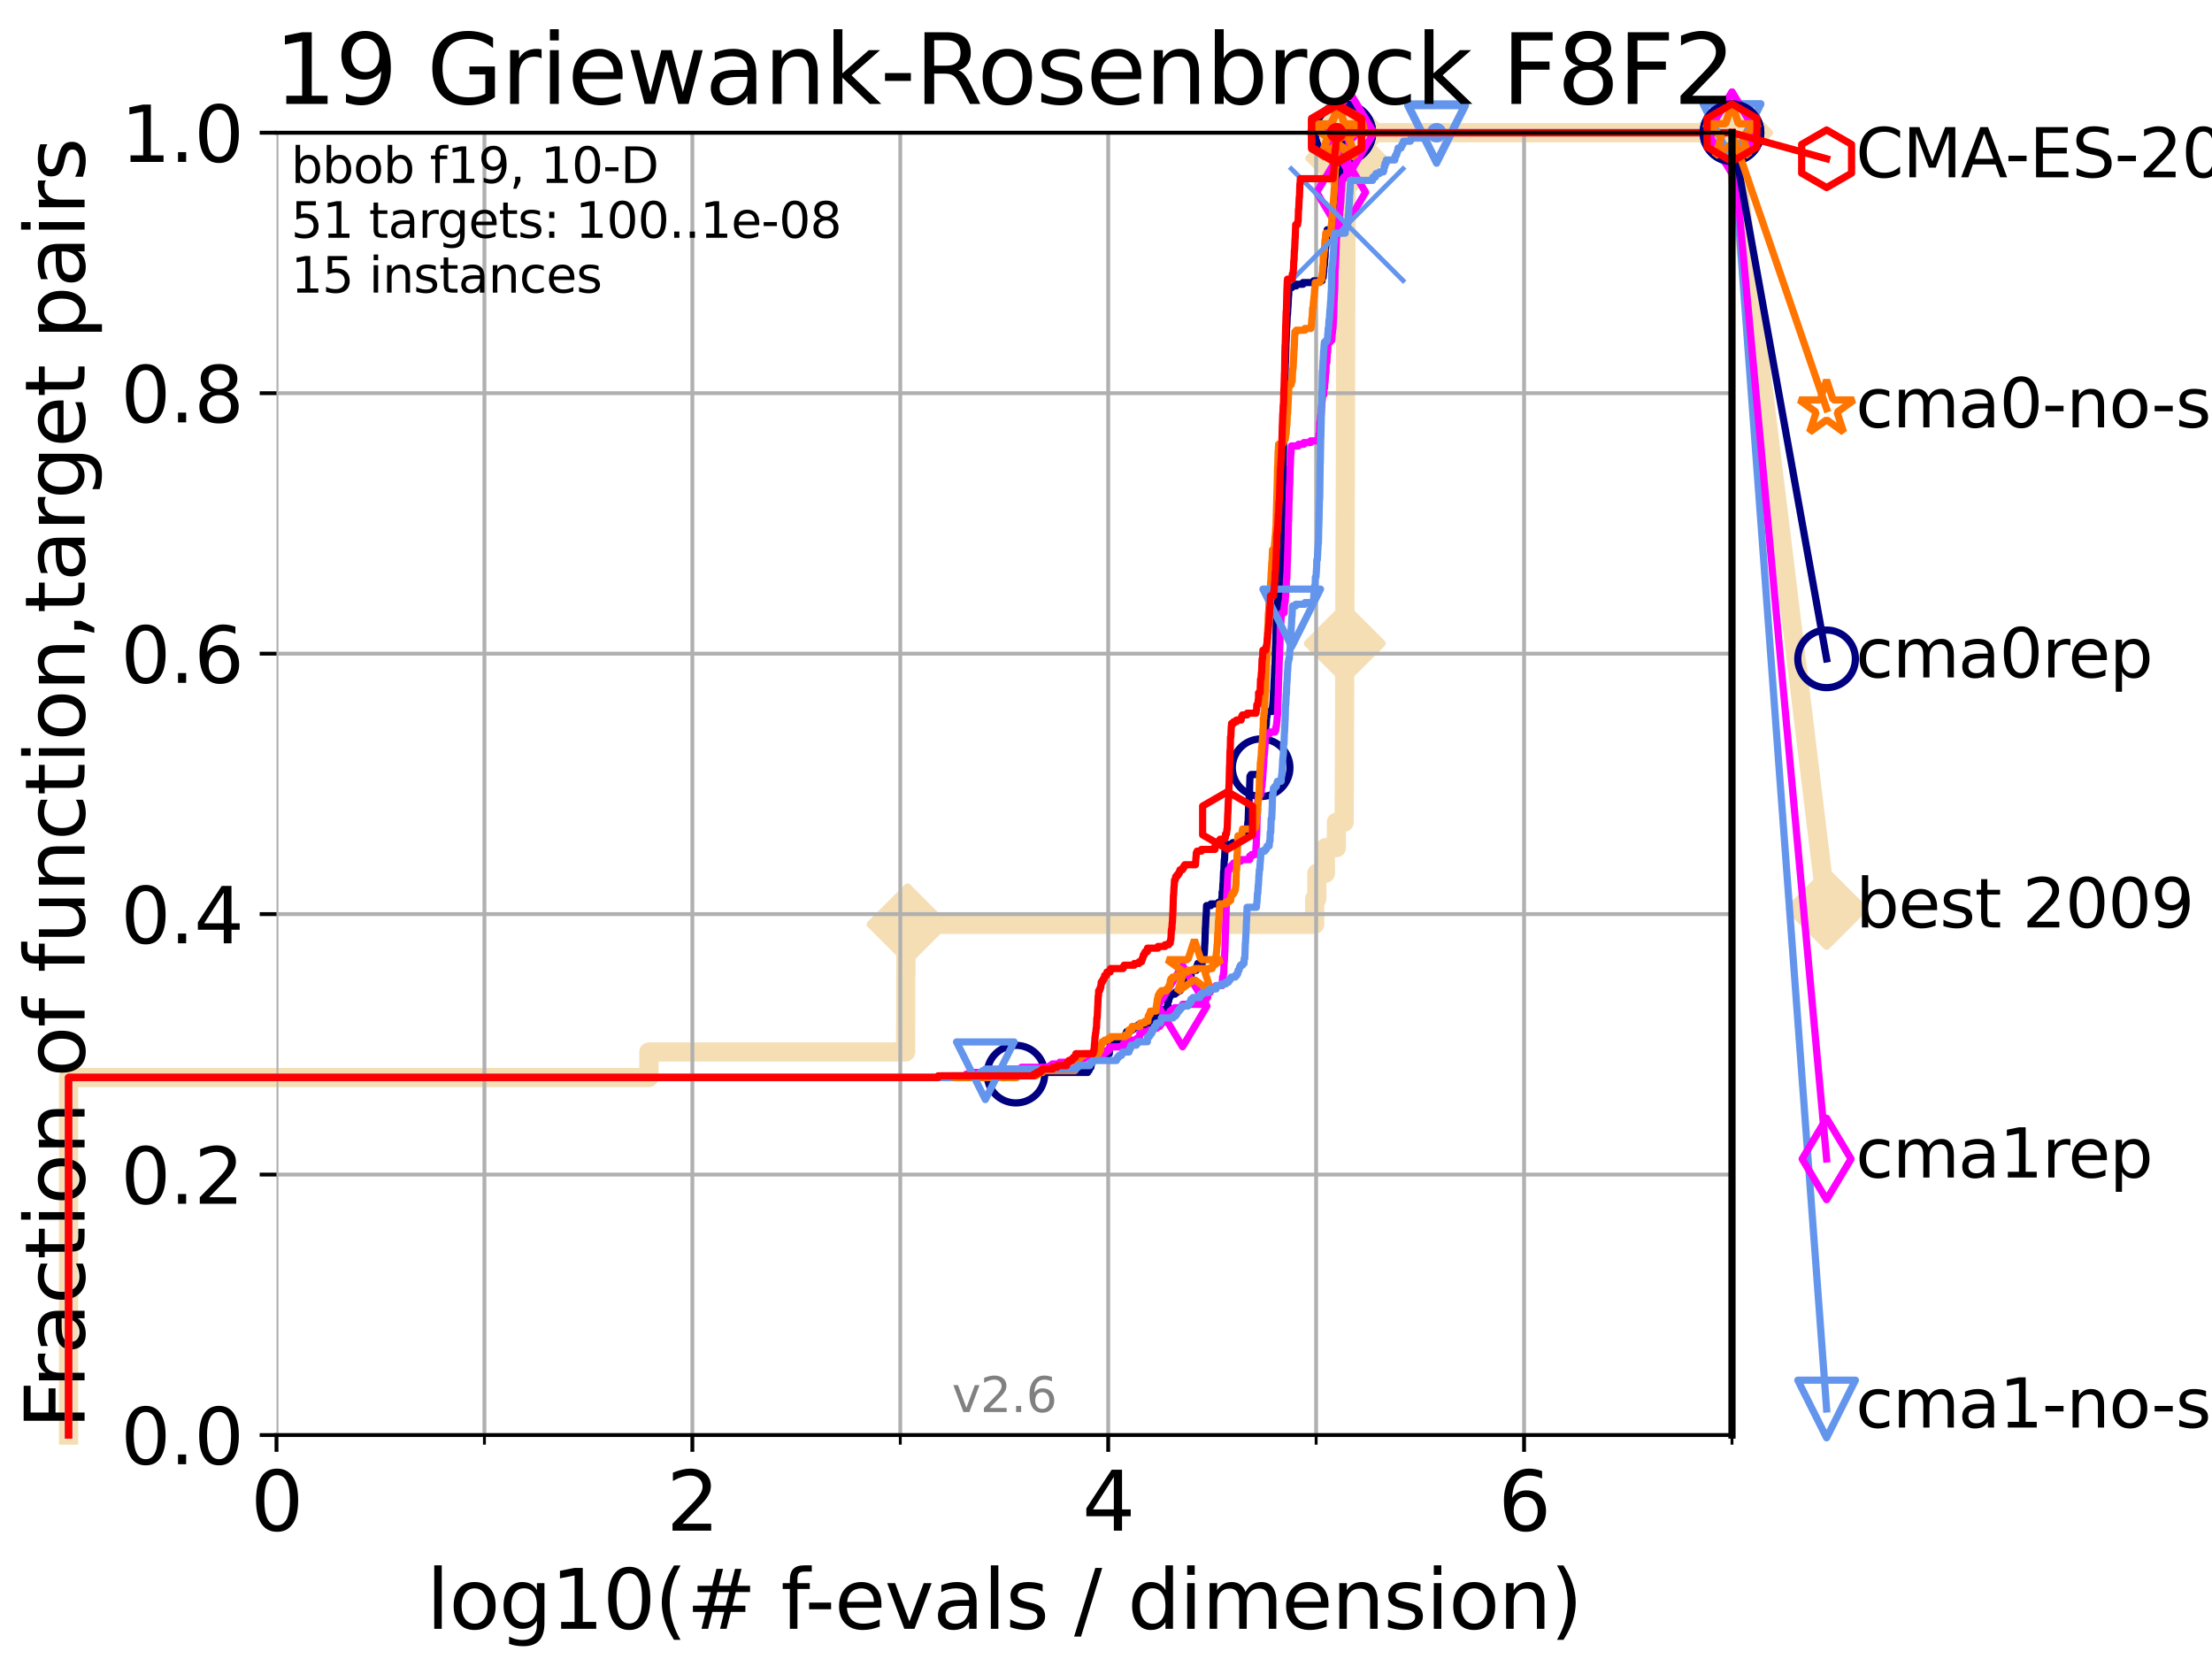 <?xml version="1.0" encoding="utf-8" standalone="no"?>
<!DOCTYPE svg PUBLIC "-//W3C//DTD SVG 1.1//EN"
  "http://www.w3.org/Graphics/SVG/1.1/DTD/svg11.dtd">
<svg xmlns:xlink="http://www.w3.org/1999/xlink" width="460.8pt" height="345.6pt" viewBox="0 0 460.8 345.6" xmlns="http://www.w3.org/2000/svg" version="1.1">
 <defs>
  <style type="text/css">*{stroke-linejoin: round; stroke-linecap: butt}</style>
 </defs>
 <g id="figure_1">
  <g id="patch_1">
   <path d="M 0 345.6 
L 460.8 345.6 
L 460.8 0 
L 0 0 
z
" style="fill: #ffffff"/>
  </g>
  <g id="axes_1">
   <g id="patch_2">
    <path d="M 57.6 298.944 
L 360.806 298.944 
L 360.806 27.648 
L 57.6 27.648 
z
" style="fill: #ffffff"/>
   </g>
   <g id="line2d_1">
    <path d="M 14.285 298.944 
L 14.285 224.471 
L 135.177 224.471 
L 135.177 219.151 
L 188.658 219.151 
L 188.658 213.832 
L 188.683 213.832 
L 188.683 208.512 
L 188.686 208.512 
L 188.686 203.192 
L 188.72 203.192 
L 188.72 197.873 
L 189.061 197.873 
L 189.061 192.553 
L 273.869 192.553 
L 273.869 187.234 
L 274.318 187.234 
L 274.318 181.914 
L 276.108 181.914 
L 276.108 176.595 
L 278.387 176.595 
L 278.387 171.275 
L 280.021 171.275 
L 280.021 165.956 
L 280.047 165.956 
L 280.047 160.636 
L 280.072 160.636 
L 280.072 155.317 
L 280.084 155.317 
L 280.084 149.997 
L 280.103 149.997 
L 280.103 144.678 
L 280.119 144.678 
L 280.119 139.358 
L 280.142 139.358 
L 280.142 134.039 
L 280.147 134.039 
L 280.147 128.719 
L 280.162 128.719 
L 280.162 123.4 
L 280.183 123.4 
L 280.183 118.08 
L 280.203 118.08 
L 280.203 112.76 
L 280.218 112.76 
L 280.218 107.441 
L 280.238 107.441 
L 280.238 102.121 
L 280.252 102.121 
L 280.252 96.802 
L 280.272 96.802 
L 280.272 91.482 
L 280.284 91.482 
L 280.284 86.163 
L 280.293 86.163 
L 280.293 80.843 
L 280.302 80.843 
L 280.302 75.524 
L 280.32 75.524 
L 280.32 70.204 
L 280.337 70.204 
L 280.337 64.885 
L 280.36 64.885 
L 280.36 59.565 
L 280.372 59.565 
L 280.372 54.246 
L 280.382 54.246 
L 280.382 48.926 
L 280.401 48.926 
L 280.401 43.607 
L 280.417 43.607 
L 280.417 38.287 
L 280.429 38.287 
L 280.429 32.968 
L 280.449 32.968 
L 280.449 27.648 
L 360.806 27.648 
" style="fill: none; stroke: #f5deb3; stroke-width: 4; stroke-linecap: square"/>
   </g>
   <g id="line2d_2">
    <defs>
     <path id="m8f4bac44b3" d="M -0 7.778 
L 7.778 0 
L 0 -7.778 
L -7.778 -0 
z
" style="stroke: #f5deb3; stroke-width: 1.5; stroke-linejoin: miter"/>
    </defs>
    <g>
     <use xlink:href="#m8f4bac44b3" x="189.061" y="192.553" style="fill: #f5deb3; stroke: #f5deb3; stroke-width: 1.5; stroke-linejoin: miter"/>
     <use xlink:href="#m8f4bac44b3" x="280.142" y="134.039" style="fill: #f5deb3; stroke: #f5deb3; stroke-width: 1.5; stroke-linejoin: miter"/>
     <use xlink:href="#m8f4bac44b3" x="280.449" y="32.968" style="fill: #f5deb3; stroke: #f5deb3; stroke-width: 1.5; stroke-linejoin: miter"/>
     <use xlink:href="#m8f4bac44b3" x="280.449" y="27.648" style="fill: #f5deb3; stroke: #f5deb3; stroke-width: 1.5; stroke-linejoin: miter"/>
     <use xlink:href="#m8f4bac44b3" x="360.806" y="27.648" style="fill: #f5deb3; stroke: #f5deb3; stroke-width: 1.5; stroke-linejoin: miter"/>
    </g>
   </g>
   <g id="line2d_3">
    <path style="fill: none; stroke: #f5deb3; stroke-width: 4; stroke-linecap: square"/>
    <g/>
   </g>
   <g id="line2d_4">
    <path d="M 360.806 27.648 
L 380.515 189.34 
" style="fill: none; stroke: #f5deb3; stroke-width: 4; stroke-linecap: square"/>
    <g>
     <use xlink:href="#m8f4bac44b3" x="360.806" y="27.648" style="fill: #f5deb3; stroke: #f5deb3; stroke-width: 1.5; stroke-linejoin: miter"/>
     <use xlink:href="#m8f4bac44b3" x="380.515" y="189.34" style="fill: #f5deb3; stroke: #f5deb3; stroke-width: 1.5; stroke-linejoin: miter"/>
    </g>
   </g>
   <g id="matplotlib.axis_1">
    <g id="xtick_1">
     <g id="line2d_5">
      <path d="M 57.6 298.944 
L 57.6 27.648 
" clip-path="url(#p1f9fc90c6f)" style="fill: none; stroke: #b0b0b0; stroke-width: 0.8; stroke-linecap: square"/>
     </g>
     <g id="line2d_6">
      <defs>
       <path id="md1e667b034" d="M 0 0 
L 0 3.5 
" style="stroke: #000000; stroke-width: 0.8"/>
      </defs>
      <g>
       <use xlink:href="#md1e667b034" x="57.6" y="298.944" style="stroke: #000000; stroke-width: 0.8"/>
      </g>
     </g>
     <g id="text_1">
      <!-- 0 -->
      <g transform="translate(52.192 318.861)scale(0.17 -0.17)">
       <defs>
        <path id="DejaVuSans-30" d="M 2034 4250 
Q 1547 4250 1301 3770 
Q 1056 3291 1056 2328 
Q 1056 1369 1301 889 
Q 1547 409 2034 409 
Q 2525 409 2770 889 
Q 3016 1369 3016 2328 
Q 3016 3291 2770 3770 
Q 2525 4250 2034 4250 
z
M 2034 4750 
Q 2819 4750 3233 4129 
Q 3647 3509 3647 2328 
Q 3647 1150 3233 529 
Q 2819 -91 2034 -91 
Q 1250 -91 836 529 
Q 422 1150 422 2328 
Q 422 3509 836 4129 
Q 1250 4750 2034 4750 
z
" transform="scale(0.016)"/>
       </defs>
       <use xlink:href="#DejaVuSans-30"/>
      </g>
     </g>
    </g>
    <g id="xtick_2">
     <g id="line2d_7">
      <path d="M 144.23 298.944 
L 144.23 27.648 
" clip-path="url(#p1f9fc90c6f)" style="fill: none; stroke: #b0b0b0; stroke-width: 0.8; stroke-linecap: square"/>
     </g>
     <g id="line2d_8">
      <g>
       <use xlink:href="#md1e667b034" x="144.23" y="298.944" style="stroke: #000000; stroke-width: 0.8"/>
      </g>
     </g>
     <g id="text_2">
      <!-- 2 -->
      <g transform="translate(138.822 318.861)scale(0.17 -0.17)">
       <defs>
        <path id="DejaVuSans-32" d="M 1228 531 
L 3431 531 
L 3431 0 
L 469 0 
L 469 531 
Q 828 903 1448 1529 
Q 2069 2156 2228 2338 
Q 2531 2678 2651 2914 
Q 2772 3150 2772 3378 
Q 2772 3750 2511 3984 
Q 2250 4219 1831 4219 
Q 1534 4219 1204 4116 
Q 875 4013 500 3803 
L 500 4441 
Q 881 4594 1212 4672 
Q 1544 4750 1819 4750 
Q 2544 4750 2975 4387 
Q 3406 4025 3406 3419 
Q 3406 3131 3298 2873 
Q 3191 2616 2906 2266 
Q 2828 2175 2409 1742 
Q 1991 1309 1228 531 
z
" transform="scale(0.016)"/>
       </defs>
       <use xlink:href="#DejaVuSans-32"/>
      </g>
     </g>
    </g>
    <g id="xtick_3">
     <g id="line2d_9">
      <path d="M 230.861 298.944 
L 230.861 27.648 
" clip-path="url(#p1f9fc90c6f)" style="fill: none; stroke: #b0b0b0; stroke-width: 0.8; stroke-linecap: square"/>
     </g>
     <g id="line2d_10">
      <g>
       <use xlink:href="#md1e667b034" x="230.861" y="298.944" style="stroke: #000000; stroke-width: 0.8"/>
      </g>
     </g>
     <g id="text_3">
      <!-- 4 -->
      <g transform="translate(225.453 318.861)scale(0.17 -0.17)">
       <defs>
        <path id="DejaVuSans-34" d="M 2419 4116 
L 825 1625 
L 2419 1625 
L 2419 4116 
z
M 2253 4666 
L 3047 4666 
L 3047 1625 
L 3713 1625 
L 3713 1100 
L 3047 1100 
L 3047 0 
L 2419 0 
L 2419 1100 
L 313 1100 
L 313 1709 
L 2253 4666 
z
" transform="scale(0.016)"/>
       </defs>
       <use xlink:href="#DejaVuSans-34"/>
      </g>
     </g>
    </g>
    <g id="xtick_4">
     <g id="line2d_11">
      <path d="M 317.491 298.944 
L 317.491 27.648 
" clip-path="url(#p1f9fc90c6f)" style="fill: none; stroke: #b0b0b0; stroke-width: 0.8; stroke-linecap: square"/>
     </g>
     <g id="line2d_12">
      <g>
       <use xlink:href="#md1e667b034" x="317.491" y="298.944" style="stroke: #000000; stroke-width: 0.8"/>
      </g>
     </g>
     <g id="text_4">
      <!-- 6 -->
      <g transform="translate(312.083 318.861)scale(0.17 -0.17)">
       <defs>
        <path id="DejaVuSans-36" d="M 2113 2584 
Q 1688 2584 1439 2293 
Q 1191 2003 1191 1497 
Q 1191 994 1439 701 
Q 1688 409 2113 409 
Q 2538 409 2786 701 
Q 3034 994 3034 1497 
Q 3034 2003 2786 2293 
Q 2538 2584 2113 2584 
z
M 3366 4563 
L 3366 3988 
Q 3128 4100 2886 4159 
Q 2644 4219 2406 4219 
Q 1781 4219 1451 3797 
Q 1122 3375 1075 2522 
Q 1259 2794 1537 2939 
Q 1816 3084 2150 3084 
Q 2853 3084 3261 2657 
Q 3669 2231 3669 1497 
Q 3669 778 3244 343 
Q 2819 -91 2113 -91 
Q 1303 -91 875 529 
Q 447 1150 447 2328 
Q 447 3434 972 4092 
Q 1497 4750 2381 4750 
Q 2619 4750 2861 4703 
Q 3103 4656 3366 4563 
z
" transform="scale(0.016)"/>
       </defs>
       <use xlink:href="#DejaVuSans-36"/>
      </g>
     </g>
    </g>
    <g id="xtick_5">
     <g id="line2d_13">
      <path d="M 100.915 298.944 
L 100.915 27.648 
" clip-path="url(#p1f9fc90c6f)" style="fill: none; stroke: #b0b0b0; stroke-width: 0.8; stroke-linecap: square"/>
     </g>
     <g id="line2d_14">
      <defs>
       <path id="ma27894acb1" d="M 0 0 
L 0 2 
" style="stroke: #000000; stroke-width: 0.6"/>
      </defs>
      <g>
       <use xlink:href="#ma27894acb1" x="100.915" y="298.944" style="stroke: #000000; stroke-width: 0.6"/>
      </g>
     </g>
    </g>
    <g id="xtick_6">
     <g id="line2d_15">
      <path d="M 187.546 298.944 
L 187.546 27.648 
" clip-path="url(#p1f9fc90c6f)" style="fill: none; stroke: #b0b0b0; stroke-width: 0.8; stroke-linecap: square"/>
     </g>
     <g id="line2d_16">
      <g>
       <use xlink:href="#ma27894acb1" x="187.546" y="298.944" style="stroke: #000000; stroke-width: 0.6"/>
      </g>
     </g>
    </g>
    <g id="xtick_7">
     <g id="line2d_17">
      <path d="M 274.176 298.944 
L 274.176 27.648 
" clip-path="url(#p1f9fc90c6f)" style="fill: none; stroke: #b0b0b0; stroke-width: 0.8; stroke-linecap: square"/>
     </g>
     <g id="line2d_18">
      <g>
       <use xlink:href="#ma27894acb1" x="274.176" y="298.944" style="stroke: #000000; stroke-width: 0.6"/>
      </g>
     </g>
    </g>
    <g id="xtick_8">
     <g id="line2d_19">
      <path d="M 360.806 298.944 
L 360.806 27.648 
" clip-path="url(#p1f9fc90c6f)" style="fill: none; stroke: #b0b0b0; stroke-width: 0.8; stroke-linecap: square"/>
     </g>
     <g id="line2d_20">
      <g>
       <use xlink:href="#ma27894acb1" x="360.806" y="298.944" style="stroke: #000000; stroke-width: 0.6"/>
      </g>
     </g>
    </g>
    <g id="text_5">
     <!-- log10(# f-evals / dimension) -->
     <g transform="translate(88.823 339.314)scale(0.17 -0.17)">
      <defs>
       <path id="DejaVuSans-6c" d="M 603 4863 
L 1178 4863 
L 1178 0 
L 603 0 
L 603 4863 
z
" transform="scale(0.016)"/>
       <path id="DejaVuSans-6f" d="M 1959 3097 
Q 1497 3097 1228 2736 
Q 959 2375 959 1747 
Q 959 1119 1226 758 
Q 1494 397 1959 397 
Q 2419 397 2687 759 
Q 2956 1122 2956 1747 
Q 2956 2369 2687 2733 
Q 2419 3097 1959 3097 
z
M 1959 3584 
Q 2709 3584 3137 3096 
Q 3566 2609 3566 1747 
Q 3566 888 3137 398 
Q 2709 -91 1959 -91 
Q 1206 -91 779 398 
Q 353 888 353 1747 
Q 353 2609 779 3096 
Q 1206 3584 1959 3584 
z
" transform="scale(0.016)"/>
       <path id="DejaVuSans-67" d="M 2906 1791 
Q 2906 2416 2648 2759 
Q 2391 3103 1925 3103 
Q 1463 3103 1205 2759 
Q 947 2416 947 1791 
Q 947 1169 1205 825 
Q 1463 481 1925 481 
Q 2391 481 2648 825 
Q 2906 1169 2906 1791 
z
M 3481 434 
Q 3481 -459 3084 -895 
Q 2688 -1331 1869 -1331 
Q 1566 -1331 1297 -1286 
Q 1028 -1241 775 -1147 
L 775 -588 
Q 1028 -725 1275 -790 
Q 1522 -856 1778 -856 
Q 2344 -856 2625 -561 
Q 2906 -266 2906 331 
L 2906 616 
Q 2728 306 2450 153 
Q 2172 0 1784 0 
Q 1141 0 747 490 
Q 353 981 353 1791 
Q 353 2603 747 3093 
Q 1141 3584 1784 3584 
Q 2172 3584 2450 3431 
Q 2728 3278 2906 2969 
L 2906 3500 
L 3481 3500 
L 3481 434 
z
" transform="scale(0.016)"/>
       <path id="DejaVuSans-31" d="M 794 531 
L 1825 531 
L 1825 4091 
L 703 3866 
L 703 4441 
L 1819 4666 
L 2450 4666 
L 2450 531 
L 3481 531 
L 3481 0 
L 794 0 
L 794 531 
z
" transform="scale(0.016)"/>
       <path id="DejaVuSans-28" d="M 1984 4856 
Q 1566 4138 1362 3434 
Q 1159 2731 1159 2009 
Q 1159 1288 1364 580 
Q 1569 -128 1984 -844 
L 1484 -844 
Q 1016 -109 783 600 
Q 550 1309 550 2009 
Q 550 2706 781 3412 
Q 1013 4119 1484 4856 
L 1984 4856 
z
" transform="scale(0.016)"/>
       <path id="DejaVuSans-23" d="M 3272 2816 
L 2363 2816 
L 2100 1772 
L 3016 1772 
L 3272 2816 
z
M 2803 4594 
L 2478 3297 
L 3391 3297 
L 3719 4594 
L 4219 4594 
L 3897 3297 
L 4872 3297 
L 4872 2816 
L 3775 2816 
L 3519 1772 
L 4513 1772 
L 4513 1294 
L 3397 1294 
L 3072 0 
L 2572 0 
L 2894 1294 
L 1978 1294 
L 1656 0 
L 1153 0 
L 1478 1294 
L 494 1294 
L 494 1772 
L 1594 1772 
L 1856 2816 
L 850 2816 
L 850 3297 
L 1978 3297 
L 2297 4594 
L 2803 4594 
z
" transform="scale(0.016)"/>
       <path id="DejaVuSans-20" transform="scale(0.016)"/>
       <path id="DejaVuSans-66" d="M 2375 4863 
L 2375 4384 
L 1825 4384 
Q 1516 4384 1395 4259 
Q 1275 4134 1275 3809 
L 1275 3500 
L 2222 3500 
L 2222 3053 
L 1275 3053 
L 1275 0 
L 697 0 
L 697 3053 
L 147 3053 
L 147 3500 
L 697 3500 
L 697 3744 
Q 697 4328 969 4595 
Q 1241 4863 1831 4863 
L 2375 4863 
z
" transform="scale(0.016)"/>
       <path id="DejaVuSans-2d" d="M 313 2009 
L 1997 2009 
L 1997 1497 
L 313 1497 
L 313 2009 
z
" transform="scale(0.016)"/>
       <path id="DejaVuSans-65" d="M 3597 1894 
L 3597 1613 
L 953 1613 
Q 991 1019 1311 708 
Q 1631 397 2203 397 
Q 2534 397 2845 478 
Q 3156 559 3463 722 
L 3463 178 
Q 3153 47 2828 -22 
Q 2503 -91 2169 -91 
Q 1331 -91 842 396 
Q 353 884 353 1716 
Q 353 2575 817 3079 
Q 1281 3584 2069 3584 
Q 2775 3584 3186 3129 
Q 3597 2675 3597 1894 
z
M 3022 2063 
Q 3016 2534 2758 2815 
Q 2500 3097 2075 3097 
Q 1594 3097 1305 2825 
Q 1016 2553 972 2059 
L 3022 2063 
z
" transform="scale(0.016)"/>
       <path id="DejaVuSans-76" d="M 191 3500 
L 800 3500 
L 1894 563 
L 2988 3500 
L 3597 3500 
L 2284 0 
L 1503 0 
L 191 3500 
z
" transform="scale(0.016)"/>
       <path id="DejaVuSans-61" d="M 2194 1759 
Q 1497 1759 1228 1600 
Q 959 1441 959 1056 
Q 959 750 1161 570 
Q 1363 391 1709 391 
Q 2188 391 2477 730 
Q 2766 1069 2766 1631 
L 2766 1759 
L 2194 1759 
z
M 3341 1997 
L 3341 0 
L 2766 0 
L 2766 531 
Q 2569 213 2275 61 
Q 1981 -91 1556 -91 
Q 1019 -91 701 211 
Q 384 513 384 1019 
Q 384 1609 779 1909 
Q 1175 2209 1959 2209 
L 2766 2209 
L 2766 2266 
Q 2766 2663 2505 2880 
Q 2244 3097 1772 3097 
Q 1472 3097 1187 3025 
Q 903 2953 641 2809 
L 641 3341 
Q 956 3463 1253 3523 
Q 1550 3584 1831 3584 
Q 2591 3584 2966 3190 
Q 3341 2797 3341 1997 
z
" transform="scale(0.016)"/>
       <path id="DejaVuSans-73" d="M 2834 3397 
L 2834 2853 
Q 2591 2978 2328 3040 
Q 2066 3103 1784 3103 
Q 1356 3103 1142 2972 
Q 928 2841 928 2578 
Q 928 2378 1081 2264 
Q 1234 2150 1697 2047 
L 1894 2003 
Q 2506 1872 2764 1633 
Q 3022 1394 3022 966 
Q 3022 478 2636 193 
Q 2250 -91 1575 -91 
Q 1294 -91 989 -36 
Q 684 19 347 128 
L 347 722 
Q 666 556 975 473 
Q 1284 391 1588 391 
Q 1994 391 2212 530 
Q 2431 669 2431 922 
Q 2431 1156 2273 1281 
Q 2116 1406 1581 1522 
L 1381 1569 
Q 847 1681 609 1914 
Q 372 2147 372 2553 
Q 372 3047 722 3315 
Q 1072 3584 1716 3584 
Q 2034 3584 2315 3537 
Q 2597 3491 2834 3397 
z
" transform="scale(0.016)"/>
       <path id="DejaVuSans-2f" d="M 1625 4666 
L 2156 4666 
L 531 -594 
L 0 -594 
L 1625 4666 
z
" transform="scale(0.016)"/>
       <path id="DejaVuSans-64" d="M 2906 2969 
L 2906 4863 
L 3481 4863 
L 3481 0 
L 2906 0 
L 2906 525 
Q 2725 213 2448 61 
Q 2172 -91 1784 -91 
Q 1150 -91 751 415 
Q 353 922 353 1747 
Q 353 2572 751 3078 
Q 1150 3584 1784 3584 
Q 2172 3584 2448 3432 
Q 2725 3281 2906 2969 
z
M 947 1747 
Q 947 1113 1208 752 
Q 1469 391 1925 391 
Q 2381 391 2643 752 
Q 2906 1113 2906 1747 
Q 2906 2381 2643 2742 
Q 2381 3103 1925 3103 
Q 1469 3103 1208 2742 
Q 947 2381 947 1747 
z
" transform="scale(0.016)"/>
       <path id="DejaVuSans-69" d="M 603 3500 
L 1178 3500 
L 1178 0 
L 603 0 
L 603 3500 
z
M 603 4863 
L 1178 4863 
L 1178 4134 
L 603 4134 
L 603 4863 
z
" transform="scale(0.016)"/>
       <path id="DejaVuSans-6d" d="M 3328 2828 
Q 3544 3216 3844 3400 
Q 4144 3584 4550 3584 
Q 5097 3584 5394 3201 
Q 5691 2819 5691 2113 
L 5691 0 
L 5113 0 
L 5113 2094 
Q 5113 2597 4934 2840 
Q 4756 3084 4391 3084 
Q 3944 3084 3684 2787 
Q 3425 2491 3425 1978 
L 3425 0 
L 2847 0 
L 2847 2094 
Q 2847 2600 2669 2842 
Q 2491 3084 2119 3084 
Q 1678 3084 1418 2786 
Q 1159 2488 1159 1978 
L 1159 0 
L 581 0 
L 581 3500 
L 1159 3500 
L 1159 2956 
Q 1356 3278 1631 3431 
Q 1906 3584 2284 3584 
Q 2666 3584 2933 3390 
Q 3200 3197 3328 2828 
z
" transform="scale(0.016)"/>
       <path id="DejaVuSans-6e" d="M 3513 2113 
L 3513 0 
L 2938 0 
L 2938 2094 
Q 2938 2591 2744 2837 
Q 2550 3084 2163 3084 
Q 1697 3084 1428 2787 
Q 1159 2491 1159 1978 
L 1159 0 
L 581 0 
L 581 3500 
L 1159 3500 
L 1159 2956 
Q 1366 3272 1645 3428 
Q 1925 3584 2291 3584 
Q 2894 3584 3203 3211 
Q 3513 2838 3513 2113 
z
" transform="scale(0.016)"/>
       <path id="DejaVuSans-29" d="M 513 4856 
L 1013 4856 
Q 1481 4119 1714 3412 
Q 1947 2706 1947 2009 
Q 1947 1309 1714 600 
Q 1481 -109 1013 -844 
L 513 -844 
Q 928 -128 1133 580 
Q 1338 1288 1338 2009 
Q 1338 2731 1133 3434 
Q 928 4138 513 4856 
z
" transform="scale(0.016)"/>
      </defs>
      <use xlink:href="#DejaVuSans-6c"/>
      <use xlink:href="#DejaVuSans-6f" x="27.783"/>
      <use xlink:href="#DejaVuSans-67" x="88.965"/>
      <use xlink:href="#DejaVuSans-31" x="152.441"/>
      <use xlink:href="#DejaVuSans-30" x="216.064"/>
      <use xlink:href="#DejaVuSans-28" x="279.688"/>
      <use xlink:href="#DejaVuSans-23" x="318.701"/>
      <use xlink:href="#DejaVuSans-20" x="402.49"/>
      <use xlink:href="#DejaVuSans-66" x="434.277"/>
      <use xlink:href="#DejaVuSans-2d" x="463.982"/>
      <use xlink:href="#DejaVuSans-65" x="500.066"/>
      <use xlink:href="#DejaVuSans-76" x="561.59"/>
      <use xlink:href="#DejaVuSans-61" x="620.77"/>
      <use xlink:href="#DejaVuSans-6c" x="682.049"/>
      <use xlink:href="#DejaVuSans-73" x="709.832"/>
      <use xlink:href="#DejaVuSans-20" x="761.932"/>
      <use xlink:href="#DejaVuSans-2f" x="793.719"/>
      <use xlink:href="#DejaVuSans-20" x="827.41"/>
      <use xlink:href="#DejaVuSans-64" x="859.197"/>
      <use xlink:href="#DejaVuSans-69" x="922.674"/>
      <use xlink:href="#DejaVuSans-6d" x="950.457"/>
      <use xlink:href="#DejaVuSans-65" x="1047.869"/>
      <use xlink:href="#DejaVuSans-6e" x="1109.393"/>
      <use xlink:href="#DejaVuSans-73" x="1172.771"/>
      <use xlink:href="#DejaVuSans-69" x="1224.871"/>
      <use xlink:href="#DejaVuSans-6f" x="1252.654"/>
      <use xlink:href="#DejaVuSans-6e" x="1313.836"/>
      <use xlink:href="#DejaVuSans-29" x="1377.215"/>
     </g>
    </g>
   </g>
   <g id="matplotlib.axis_2">
    <g id="ytick_1">
     <g id="line2d_21">
      <path d="M 57.6 298.944 
L 360.806 298.944 
" clip-path="url(#p1f9fc90c6f)" style="fill: none; stroke: #b0b0b0; stroke-width: 0.8; stroke-linecap: square"/>
     </g>
     <g id="line2d_22">
      <defs>
       <path id="m785d99f100" d="M 0 0 
L -3.5 0 
" style="stroke: #000000; stroke-width: 0.8"/>
      </defs>
      <g>
       <use xlink:href="#m785d99f100" x="57.6" y="298.944" style="stroke: #000000; stroke-width: 0.8"/>
      </g>
     </g>
     <g id="text_6">
      <!-- 0.0 -->
      <g transform="translate(25.155 305.023)scale(0.16 -0.16)">
       <defs>
        <path id="DejaVuSans-2e" d="M 684 794 
L 1344 794 
L 1344 0 
L 684 0 
L 684 794 
z
" transform="scale(0.016)"/>
       </defs>
       <use xlink:href="#DejaVuSans-30"/>
       <use xlink:href="#DejaVuSans-2e" x="63.623"/>
       <use xlink:href="#DejaVuSans-30" x="95.41"/>
      </g>
     </g>
    </g>
    <g id="ytick_2">
     <g id="line2d_23">
      <path d="M 57.6 244.685 
L 360.806 244.685 
" clip-path="url(#p1f9fc90c6f)" style="fill: none; stroke: #b0b0b0; stroke-width: 0.8; stroke-linecap: square"/>
     </g>
     <g id="line2d_24">
      <g>
       <use xlink:href="#m785d99f100" x="57.6" y="244.685" style="stroke: #000000; stroke-width: 0.8"/>
      </g>
     </g>
     <g id="text_7">
      <!-- 0.2 -->
      <g transform="translate(25.155 250.764)scale(0.16 -0.16)">
       <use xlink:href="#DejaVuSans-30"/>
       <use xlink:href="#DejaVuSans-2e" x="63.623"/>
       <use xlink:href="#DejaVuSans-32" x="95.41"/>
      </g>
     </g>
    </g>
    <g id="ytick_3">
     <g id="line2d_25">
      <path d="M 57.6 190.426 
L 360.806 190.426 
" clip-path="url(#p1f9fc90c6f)" style="fill: none; stroke: #b0b0b0; stroke-width: 0.8; stroke-linecap: square"/>
     </g>
     <g id="line2d_26">
      <g>
       <use xlink:href="#m785d99f100" x="57.6" y="190.426" style="stroke: #000000; stroke-width: 0.8"/>
      </g>
     </g>
     <g id="text_8">
      <!-- 0.4 -->
      <g transform="translate(25.155 196.504)scale(0.16 -0.16)">
       <use xlink:href="#DejaVuSans-30"/>
       <use xlink:href="#DejaVuSans-2e" x="63.623"/>
       <use xlink:href="#DejaVuSans-34" x="95.41"/>
      </g>
     </g>
    </g>
    <g id="ytick_4">
     <g id="line2d_27">
      <path d="M 57.6 136.166 
L 360.806 136.166 
" clip-path="url(#p1f9fc90c6f)" style="fill: none; stroke: #b0b0b0; stroke-width: 0.8; stroke-linecap: square"/>
     </g>
     <g id="line2d_28">
      <g>
       <use xlink:href="#m785d99f100" x="57.6" y="136.166" style="stroke: #000000; stroke-width: 0.8"/>
      </g>
     </g>
     <g id="text_9">
      <!-- 0.6 -->
      <g transform="translate(25.155 142.245)scale(0.16 -0.16)">
       <use xlink:href="#DejaVuSans-30"/>
       <use xlink:href="#DejaVuSans-2e" x="63.623"/>
       <use xlink:href="#DejaVuSans-36" x="95.41"/>
      </g>
     </g>
    </g>
    <g id="ytick_5">
     <g id="line2d_29">
      <path d="M 57.6 81.907 
L 360.806 81.907 
" clip-path="url(#p1f9fc90c6f)" style="fill: none; stroke: #b0b0b0; stroke-width: 0.8; stroke-linecap: square"/>
     </g>
     <g id="line2d_30">
      <g>
       <use xlink:href="#m785d99f100" x="57.6" y="81.907" style="stroke: #000000; stroke-width: 0.8"/>
      </g>
     </g>
     <g id="text_10">
      <!-- 0.8 -->
      <g transform="translate(25.155 87.986)scale(0.16 -0.16)">
       <defs>
        <path id="DejaVuSans-38" d="M 2034 2216 
Q 1584 2216 1326 1975 
Q 1069 1734 1069 1313 
Q 1069 891 1326 650 
Q 1584 409 2034 409 
Q 2484 409 2743 651 
Q 3003 894 3003 1313 
Q 3003 1734 2745 1975 
Q 2488 2216 2034 2216 
z
M 1403 2484 
Q 997 2584 770 2862 
Q 544 3141 544 3541 
Q 544 4100 942 4425 
Q 1341 4750 2034 4750 
Q 2731 4750 3128 4425 
Q 3525 4100 3525 3541 
Q 3525 3141 3298 2862 
Q 3072 2584 2669 2484 
Q 3125 2378 3379 2068 
Q 3634 1759 3634 1313 
Q 3634 634 3220 271 
Q 2806 -91 2034 -91 
Q 1263 -91 848 271 
Q 434 634 434 1313 
Q 434 1759 690 2068 
Q 947 2378 1403 2484 
z
M 1172 3481 
Q 1172 3119 1398 2916 
Q 1625 2713 2034 2713 
Q 2441 2713 2670 2916 
Q 2900 3119 2900 3481 
Q 2900 3844 2670 4047 
Q 2441 4250 2034 4250 
Q 1625 4250 1398 4047 
Q 1172 3844 1172 3481 
z
" transform="scale(0.016)"/>
       </defs>
       <use xlink:href="#DejaVuSans-30"/>
       <use xlink:href="#DejaVuSans-2e" x="63.623"/>
       <use xlink:href="#DejaVuSans-38" x="95.41"/>
      </g>
     </g>
    </g>
    <g id="ytick_6">
     <g id="line2d_31">
      <path d="M 57.6 27.648 
L 360.806 27.648 
" clip-path="url(#p1f9fc90c6f)" style="fill: none; stroke: #b0b0b0; stroke-width: 0.8; stroke-linecap: square"/>
     </g>
     <g id="line2d_32">
      <g>
       <use xlink:href="#m785d99f100" x="57.6" y="27.648" style="stroke: #000000; stroke-width: 0.8"/>
      </g>
     </g>
     <g id="text_11">
      <!-- 1.0 -->
      <g transform="translate(25.155 33.727)scale(0.16 -0.16)">
       <use xlink:href="#DejaVuSans-31"/>
       <use xlink:href="#DejaVuSans-2e" x="63.623"/>
       <use xlink:href="#DejaVuSans-30" x="95.41"/>
      </g>
     </g>
    </g>
    <g id="text_12">
     <!-- Fraction of function,target pairs -->
     <g transform="translate(17.62 297.681)rotate(-90)scale(0.17 -0.17)">
      <defs>
       <path id="DejaVuSans-46" d="M 628 4666 
L 3309 4666 
L 3309 4134 
L 1259 4134 
L 1259 2759 
L 3109 2759 
L 3109 2228 
L 1259 2228 
L 1259 0 
L 628 0 
L 628 4666 
z
" transform="scale(0.016)"/>
       <path id="DejaVuSans-72" d="M 2631 2963 
Q 2534 3019 2420 3045 
Q 2306 3072 2169 3072 
Q 1681 3072 1420 2755 
Q 1159 2438 1159 1844 
L 1159 0 
L 581 0 
L 581 3500 
L 1159 3500 
L 1159 2956 
Q 1341 3275 1631 3429 
Q 1922 3584 2338 3584 
Q 2397 3584 2469 3576 
Q 2541 3569 2628 3553 
L 2631 2963 
z
" transform="scale(0.016)"/>
       <path id="DejaVuSans-63" d="M 3122 3366 
L 3122 2828 
Q 2878 2963 2633 3030 
Q 2388 3097 2138 3097 
Q 1578 3097 1268 2742 
Q 959 2388 959 1747 
Q 959 1106 1268 751 
Q 1578 397 2138 397 
Q 2388 397 2633 464 
Q 2878 531 3122 666 
L 3122 134 
Q 2881 22 2623 -34 
Q 2366 -91 2075 -91 
Q 1284 -91 818 406 
Q 353 903 353 1747 
Q 353 2603 823 3093 
Q 1294 3584 2113 3584 
Q 2378 3584 2631 3529 
Q 2884 3475 3122 3366 
z
" transform="scale(0.016)"/>
       <path id="DejaVuSans-74" d="M 1172 4494 
L 1172 3500 
L 2356 3500 
L 2356 3053 
L 1172 3053 
L 1172 1153 
Q 1172 725 1289 603 
Q 1406 481 1766 481 
L 2356 481 
L 2356 0 
L 1766 0 
Q 1100 0 847 248 
Q 594 497 594 1153 
L 594 3053 
L 172 3053 
L 172 3500 
L 594 3500 
L 594 4494 
L 1172 4494 
z
" transform="scale(0.016)"/>
       <path id="DejaVuSans-75" d="M 544 1381 
L 544 3500 
L 1119 3500 
L 1119 1403 
Q 1119 906 1312 657 
Q 1506 409 1894 409 
Q 2359 409 2629 706 
Q 2900 1003 2900 1516 
L 2900 3500 
L 3475 3500 
L 3475 0 
L 2900 0 
L 2900 538 
Q 2691 219 2414 64 
Q 2138 -91 1772 -91 
Q 1169 -91 856 284 
Q 544 659 544 1381 
z
M 1991 3584 
L 1991 3584 
z
" transform="scale(0.016)"/>
       <path id="DejaVuSans-2c" d="M 750 794 
L 1409 794 
L 1409 256 
L 897 -744 
L 494 -744 
L 750 256 
L 750 794 
z
" transform="scale(0.016)"/>
       <path id="DejaVuSans-70" d="M 1159 525 
L 1159 -1331 
L 581 -1331 
L 581 3500 
L 1159 3500 
L 1159 2969 
Q 1341 3281 1617 3432 
Q 1894 3584 2278 3584 
Q 2916 3584 3314 3078 
Q 3713 2572 3713 1747 
Q 3713 922 3314 415 
Q 2916 -91 2278 -91 
Q 1894 -91 1617 61 
Q 1341 213 1159 525 
z
M 3116 1747 
Q 3116 2381 2855 2742 
Q 2594 3103 2138 3103 
Q 1681 3103 1420 2742 
Q 1159 2381 1159 1747 
Q 1159 1113 1420 752 
Q 1681 391 2138 391 
Q 2594 391 2855 752 
Q 3116 1113 3116 1747 
z
" transform="scale(0.016)"/>
      </defs>
      <use xlink:href="#DejaVuSans-46"/>
      <use xlink:href="#DejaVuSans-72" x="50.27"/>
      <use xlink:href="#DejaVuSans-61" x="91.383"/>
      <use xlink:href="#DejaVuSans-63" x="152.662"/>
      <use xlink:href="#DejaVuSans-74" x="207.643"/>
      <use xlink:href="#DejaVuSans-69" x="246.852"/>
      <use xlink:href="#DejaVuSans-6f" x="274.635"/>
      <use xlink:href="#DejaVuSans-6e" x="335.816"/>
      <use xlink:href="#DejaVuSans-20" x="399.195"/>
      <use xlink:href="#DejaVuSans-6f" x="430.982"/>
      <use xlink:href="#DejaVuSans-66" x="492.164"/>
      <use xlink:href="#DejaVuSans-20" x="527.369"/>
      <use xlink:href="#DejaVuSans-66" x="559.156"/>
      <use xlink:href="#DejaVuSans-75" x="594.361"/>
      <use xlink:href="#DejaVuSans-6e" x="657.74"/>
      <use xlink:href="#DejaVuSans-63" x="721.119"/>
      <use xlink:href="#DejaVuSans-74" x="776.1"/>
      <use xlink:href="#DejaVuSans-69" x="815.309"/>
      <use xlink:href="#DejaVuSans-6f" x="843.092"/>
      <use xlink:href="#DejaVuSans-6e" x="904.273"/>
      <use xlink:href="#DejaVuSans-2c" x="967.652"/>
      <use xlink:href="#DejaVuSans-74" x="999.439"/>
      <use xlink:href="#DejaVuSans-61" x="1038.648"/>
      <use xlink:href="#DejaVuSans-72" x="1099.928"/>
      <use xlink:href="#DejaVuSans-67" x="1139.291"/>
      <use xlink:href="#DejaVuSans-65" x="1202.768"/>
      <use xlink:href="#DejaVuSans-74" x="1264.291"/>
      <use xlink:href="#DejaVuSans-20" x="1303.5"/>
      <use xlink:href="#DejaVuSans-70" x="1335.287"/>
      <use xlink:href="#DejaVuSans-61" x="1398.764"/>
      <use xlink:href="#DejaVuSans-69" x="1460.043"/>
      <use xlink:href="#DejaVuSans-72" x="1487.826"/>
      <use xlink:href="#DejaVuSans-73" x="1528.939"/>
     </g>
    </g>
   </g>
   <g id="line2d_33">
    <defs>
     <path id="mea252ffc06" d="M 0 1.5 
C 0.398 1.5 0.779 1.342 1.061 1.061 
C 1.342 0.779 1.5 0.398 1.5 0 
C 1.5 -0.398 1.342 -0.779 1.061 -1.061 
C 0.779 -1.342 0.398 -1.5 0 -1.5 
C -0.398 -1.5 -0.779 -1.342 -1.061 -1.061 
C -1.342 -0.779 -1.5 -0.398 -1.5 0 
C -1.5 0.398 -1.342 0.779 -1.061 1.061 
C -0.779 1.342 -0.398 1.5 0 1.5 
z
" style="stroke: #f5deb3"/>
    </defs>
    <g>
     <use xlink:href="#mea252ffc06" x="280.449" y="27.648" style="fill: #f5deb3; stroke: #f5deb3"/>
     <use xlink:href="#mea252ffc06" x="280.449" y="27.648" style="fill: #f5deb3; stroke: #f5deb3"/>
    </g>
   </g>
   <g id="line2d_34">
    <defs>
     <path id="m722c834047" d="M 0 1.5 
C 0.398 1.5 0.779 1.342 1.061 1.061 
C 1.342 0.779 1.5 0.398 1.5 0 
C 1.5 -0.398 1.342 -0.779 1.061 -1.061 
C 0.779 -1.342 0.398 -1.5 0 -1.5 
C -0.398 -1.5 -0.779 -1.342 -1.061 -1.061 
C -1.342 -0.779 -1.5 -0.398 -1.5 0 
C -1.5 0.398 -1.342 0.779 -1.061 1.061 
C -0.779 1.342 -0.398 1.5 0 1.5 
z
" style="stroke: #000080"/>
    </defs>
    <g>
     <use xlink:href="#m722c834047" x="279.945" y="27.648" style="fill: #000080; stroke: #000080"/>
     <use xlink:href="#m722c834047" x="279.945" y="27.648" style="fill: #000080; stroke: #000080"/>
    </g>
   </g>
   <g id="line2d_35">
    <path d="M 14.285 298.944 
L 14.285 224.471 
L 206.91 224.471 
L 206.91 224.116 
L 209.692 224.116 
L 209.692 223.761 
L 211.631 223.761 
L 211.631 223.407 
L 226.587 223.407 
L 226.587 223.052 
L 226.847 223.052 
L 226.847 222.697 
L 227.002 222.697 
L 227.002 222.343 
L 227.259 222.343 
L 227.303 221.634 
L 227.444 221.634 
L 227.519 220.924 
L 227.828 220.924 
L 227.828 220.57 
L 229.332 220.57 
L 229.332 220.215 
L 230.122 220.215 
L 230.122 219.86 
L 230.543 219.86 
L 230.543 219.506 
L 231.088 219.506 
L 231.124 218.442 
L 231.225 218.442 
L 231.331 217.733 
L 231.547 217.733 
L 231.547 217.378 
L 231.834 217.378 
L 231.834 217.023 
L 232.199 217.023 
L 232.199 216.669 
L 232.961 216.669 
L 232.961 216.314 
L 234.319 216.314 
L 234.404 215.605 
L 234.547 215.605 
L 234.547 215.25 
L 234.714 215.25 
L 234.714 214.895 
L 235.39 214.895 
L 235.39 214.541 
L 235.984 214.541 
L 235.984 214.186 
L 236.368 214.186 
L 236.368 213.832 
L 237.118 213.832 
L 237.118 213.477 
L 239.333 213.477 
L 239.333 213.122 
L 240.085 213.122 
L 240.085 212.768 
L 240.427 212.768 
L 240.509 212.058 
L 240.675 212.058 
L 240.675 211.704 
L 241.119 211.704 
L 241.119 211.349 
L 241.326 211.349 
L 241.326 210.994 
L 242.29 210.994 
L 242.29 210.64 
L 242.51 210.64 
L 242.51 210.285 
L 243.09 210.285 
L 243.158 209.576 
L 243.277 209.576 
L 243.307 208.512 
L 243.467 208.512 
L 243.562 207.803 
L 243.686 207.803 
L 243.686 207.448 
L 243.896 207.448 
L 243.896 207.093 
L 244.779 207.093 
L 244.779 206.739 
L 245.272 206.739 
L 245.272 206.384 
L 245.856 206.384 
L 245.856 206.03 
L 246.009 206.03 
L 246.009 205.675 
L 246.211 205.675 
L 246.29 204.966 
L 246.405 204.966 
L 246.405 204.611 
L 246.722 204.611 
L 246.722 204.256 
L 246.94 204.256 
L 246.94 203.902 
L 247.324 203.902 
L 247.324 203.547 
L 248.114 203.547 
L 248.186 202.483 
L 248.249 202.483 
L 248.249 202.129 
L 249.228 202.129 
L 249.329 201.419 
L 249.38 201.419 
L 249.38 201.065 
L 249.512 201.065 
L 249.512 200.71 
L 250.43 200.71 
L 250.43 200.355 
L 250.57 200.355 
L 250.587 199.646 
L 250.752 199.646 
L 250.844 198.582 
L 250.88 198.582 
L 250.986 196.454 
L 251.003 196.454 
L 251.105 193.263 
L 251.124 193.263 
L 251.234 190.78 
L 251.268 190.78 
L 251.348 188.652 
L 252.246 188.652 
L 252.246 188.298 
L 253.886 188.298 
L 253.886 187.943 
L 254.454 187.943 
L 254.546 186.879 
L 254.572 186.879 
L 254.593 185.815 
L 254.683 185.815 
L 254.76 184.042 
L 254.797 184.042 
L 254.894 181.56 
L 254.94 181.56 
L 255.042 179.077 
L 255.093 179.077 
L 255.193 176.949 
L 255.207 176.949 
L 255.226 176.24 
L 255.533 176.24 
L 255.533 175.886 
L 256.797 175.886 
L 256.797 175.531 
L 257.773 175.531 
L 257.773 175.176 
L 258.115 175.176 
L 258.115 174.822 
L 259.306 174.822 
L 259.409 174.112 
L 259.724 174.112 
L 259.812 173.048 
L 259.844 173.048 
L 259.951 171.275 
L 259.999 171.275 
L 260.104 168.084 
L 260.158 168.084 
L 260.264 164.892 
L 260.292 164.892 
L 260.395 161.7 
L 260.61 161.7 
L 260.61 161.346 
L 262.313 161.346 
L 262.313 160.991 
L 262.596 160.991 
L 262.624 160.282 
L 262.715 160.282 
L 262.807 159.572 
L 262.974 159.572 
L 262.974 158.863 
L 263.124 158.863 
L 263.235 157.445 
L 263.27 157.445 
L 263.322 156.026 
L 263.398 156.026 
L 263.498 154.607 
L 263.538 154.607 
L 263.626 152.834 
L 263.663 152.834 
L 263.695 151.061 
L 263.778 151.061 
L 263.871 149.288 
L 263.935 149.288 
L 263.95 148.224 
L 264.986 148.224 
L 265.093 147.16 
L 265.105 147.16 
L 265.206 146.096 
L 265.22 146.096 
L 265.299 143.968 
L 265.333 143.968 
L 265.433 141.486 
L 265.455 141.486 
L 265.566 138.649 
L 265.608 138.649 
L 265.701 134.748 
L 265.722 134.748 
L 265.833 131.202 
L 265.834 131.202 
L 265.911 128.364 
L 266.01 128.364 
L 266.111 126.237 
L 266.126 126.237 
L 266.163 125.173 
L 266.346 125.173 
L 266.418 124.109 
L 266.472 124.109 
L 266.535 121.626 
L 266.613 121.626 
L 266.695 119.144 
L 266.733 119.144 
L 266.79 116.661 
L 266.85 116.661 
L 266.961 111.342 
L 266.963 111.342 
L 267.067 107.086 
L 267.085 107.086 
L 267.195 102.121 
L 267.207 102.121 
L 267.299 96.447 
L 267.323 96.447 
L 267.431 89.709 
L 267.439 89.709 
L 267.53 85.099 
L 267.559 85.099 
L 267.668 79.779 
L 267.673 79.779 
L 267.763 75.524 
L 267.787 75.524 
L 267.897 71.268 
L 267.917 71.268 
L 268.021 68.076 
L 268.052 68.076 
L 268.162 65.594 
L 268.202 65.594 
L 268.299 63.821 
L 268.317 63.821 
L 268.419 61.693 
L 268.445 61.693 
L 268.513 59.92 
L 269.118 59.92 
L 269.118 59.565 
L 270.007 59.565 
L 270.007 59.211 
L 271.439 59.211 
L 271.439 58.856 
L 273.649 58.856 
L 273.649 58.501 
L 275.399 58.501 
L 275.399 57.792 
L 275.631 57.792 
L 275.741 56.728 
L 275.756 56.728 
L 275.814 55.31 
L 275.899 55.31 
L 275.994 53.536 
L 276.032 53.536 
L 276.089 51.763 
L 276.143 51.763 
L 276.219 51.054 
L 276.264 51.054 
L 276.372 49.281 
L 276.393 49.281 
L 276.481 47.862 
L 278.096 47.862 
L 278.17 47.153 
L 278.221 47.153 
L 278.293 45.38 
L 278.37 45.38 
L 278.471 43.607 
L 278.497 43.607 
L 278.569 41.479 
L 278.639 41.479 
L 278.671 40.06 
L 278.752 40.06 
L 278.853 37.932 
L 279.187 37.932 
L 279.259 36.869 
L 279.323 36.869 
L 279.425 35.095 
L 279.477 35.095 
L 279.578 33.322 
L 279.593 33.322 
L 279.697 31.549 
L 279.723 31.549 
L 279.794 30.13 
L 279.835 30.13 
L 279.945 27.648 
L 360.806 27.648 
L 360.806 27.648 
" style="fill: none; stroke: #000080; stroke-width: 1.5; stroke-linecap: square"/>
   </g>
   <g id="line2d_36">
    <defs>
     <path id="m28541c85fb" d="M 0 6 
C 1.591 6 3.117 5.368 4.243 4.243 
C 5.368 3.117 6 1.591 6 0 
C 6 -1.591 5.368 -3.117 4.243 -4.243 
C 3.117 -5.368 1.591 -6 0 -6 
C -1.591 -6 -3.117 -5.368 -4.243 -4.243 
C -5.368 -3.117 -6 -1.591 -6 0 
C -6 1.591 -5.368 3.117 -4.243 4.243 
C -3.117 5.368 -1.591 6 0 6 
z
" style="stroke: #000080; stroke-width: 1.5"/>
    </defs>
    <g>
     <use xlink:href="#m28541c85fb" x="211.631" y="223.761" style="fill-opacity: 0; stroke: #000080; stroke-width: 1.5"/>
     <use xlink:href="#m28541c85fb" x="262.715" y="159.927" style="fill-opacity: 0; stroke: #000080; stroke-width: 1.5"/>
     <use xlink:href="#m28541c85fb" x="279.945" y="27.648" style="fill-opacity: 0; stroke: #000080; stroke-width: 1.5"/>
     <use xlink:href="#m28541c85fb" x="279.945" y="27.648" style="fill-opacity: 0; stroke: #000080; stroke-width: 1.5"/>
     <use xlink:href="#m28541c85fb" x="360.806" y="27.648" style="fill-opacity: 0; stroke: #000080; stroke-width: 1.5"/>
    </g>
   </g>
   <g id="line2d_37">
    <path style="fill: none; stroke: #000080; stroke-width: 1.5; stroke-linecap: square"/>
    <g/>
   </g>
   <g id="line2d_38">
    <defs>
     <path id="m3d958fa7b7" d="M 0 1.5 
C 0.398 1.5 0.779 1.342 1.061 1.061 
C 1.342 0.779 1.5 0.398 1.5 0 
C 1.5 -0.398 1.342 -0.779 1.061 -1.061 
C 0.779 -1.342 0.398 -1.5 0 -1.5 
C -0.398 -1.5 -0.779 -1.342 -1.061 -1.061 
C -1.342 -0.779 -1.5 -0.398 -1.5 0 
C -1.5 0.398 -1.342 0.779 -1.061 1.061 
C -0.779 1.342 -0.398 1.5 0 1.5 
z
" style="stroke: #ff00ff"/>
    </defs>
    <g>
     <use xlink:href="#m3d958fa7b7" x="281.123" y="27.648" style="fill: #ff00ff; stroke: #ff00ff"/>
     <use xlink:href="#m3d958fa7b7" x="281.123" y="27.648" style="fill: #ff00ff; stroke: #ff00ff"/>
    </g>
   </g>
   <g id="line2d_39">
    <path d="M 14.285 298.944 
L 14.285 224.471 
L 196.122 224.471 
L 196.122 224.116 
L 201.283 224.116 
L 201.283 223.761 
L 202.034 223.761 
L 202.034 223.407 
L 207.679 223.407 
L 207.679 223.052 
L 208.293 223.052 
L 208.293 222.697 
L 212.787 222.697 
L 212.787 222.343 
L 218.704 222.343 
L 218.704 221.988 
L 219.229 221.988 
L 219.229 221.634 
L 220.764 221.634 
L 220.764 221.279 
L 222.788 221.279 
L 222.788 220.924 
L 223.468 220.924 
L 223.468 220.57 
L 225.898 220.57 
L 225.898 220.215 
L 227.001 220.215 
L 227.001 219.86 
L 229.453 219.86 
L 229.453 219.506 
L 230.11 219.506 
L 230.11 219.151 
L 230.573 219.151 
L 230.573 218.796 
L 231.024 218.796 
L 231.024 218.442 
L 231.251 218.442 
L 231.251 218.087 
L 233.988 218.087 
L 234.042 217.378 
L 234.507 217.378 
L 234.613 216.669 
L 236.826 216.669 
L 236.826 216.314 
L 237.26 216.314 
L 237.26 215.959 
L 237.4 215.959 
L 237.445 215.25 
L 237.751 215.25 
L 237.751 214.895 
L 239.402 214.895 
L 239.402 214.541 
L 240.321 214.541 
L 240.321 214.186 
L 241.013 214.186 
L 241.013 213.832 
L 241.582 213.832 
L 241.582 213.477 
L 241.857 213.477 
L 241.857 213.122 
L 242.15 213.122 
L 242.15 212.768 
L 242.262 212.768 
L 242.262 212.413 
L 242.805 212.413 
L 242.805 212.058 
L 243.077 212.058 
L 243.077 211.704 
L 243.227 211.704 
L 243.227 211.349 
L 243.586 211.349 
L 243.586 210.994 
L 243.718 210.994 
L 243.718 210.64 
L 244.15 210.64 
L 244.15 210.285 
L 244.648 210.285 
L 244.648 209.931 
L 246.159 209.931 
L 246.159 209.576 
L 246.34 209.576 
L 246.34 209.221 
L 250.206 209.221 
L 250.206 208.867 
L 250.918 208.867 
L 250.918 208.512 
L 251.185 208.512 
L 251.206 207.803 
L 251.571 207.803 
L 251.665 207.093 
L 251.708 207.093 
L 251.708 206.739 
L 252.105 206.739 
L 252.105 206.384 
L 252.243 206.384 
L 252.243 206.03 
L 252.679 206.03 
L 252.679 205.675 
L 253.307 205.675 
L 253.307 205.32 
L 254.6 205.32 
L 254.676 203.547 
L 254.808 203.547 
L 254.847 202.838 
L 254.922 202.838 
L 255.009 200.355 
L 255.053 200.355 
L 255.14 198.228 
L 255.165 198.228 
L 255.27 194.327 
L 255.277 194.327 
L 255.374 191.135 
L 255.401 191.135 
L 255.485 187.589 
L 255.522 187.589 
L 255.629 185.106 
L 255.648 185.106 
L 255.755 182.624 
L 255.767 182.624 
L 255.85 181.205 
L 256.125 181.205 
L 256.125 180.85 
L 256.312 180.85 
L 256.312 180.496 
L 256.659 180.496 
L 256.659 180.141 
L 256.97 180.141 
L 256.97 179.787 
L 257.732 179.787 
L 257.732 179.432 
L 258.447 179.432 
L 258.447 179.077 
L 260.314 179.077 
L 260.314 178.368 
L 260.739 178.368 
L 260.739 178.013 
L 261.562 178.013 
L 261.656 176.24 
L 261.683 176.24 
L 261.779 173.758 
L 261.799 173.758 
L 261.904 169.502 
L 261.932 169.502 
L 262.032 166.665 
L 262.051 166.665 
L 262.152 165.601 
L 262.599 165.601 
L 262.599 165.246 
L 262.72 165.246 
L 262.808 163.828 
L 262.895 163.828 
L 262.986 162.409 
L 263.024 162.409 
L 263.117 160.636 
L 263.139 160.636 
L 263.248 158.863 
L 263.264 158.863 
L 263.292 157.09 
L 263.415 157.09 
L 263.515 154.962 
L 263.544 154.962 
L 263.588 153.189 
L 263.77 153.189 
L 263.77 152.834 
L 264.54 152.834 
L 264.54 152.48 
L 265.603 152.48 
L 265.603 152.125 
L 265.75 152.125 
L 265.801 151.416 
L 265.883 151.416 
L 265.973 150.352 
L 266.002 150.352 
L 266.096 148.933 
L 266.143 148.933 
L 266.253 145.032 
L 266.278 145.032 
L 266.363 140.777 
L 266.392 140.777 
L 266.485 137.585 
L 266.504 137.585 
L 266.609 134.393 
L 266.629 134.393 
L 266.727 129.783 
L 266.821 129.783 
L 266.905 128.01 
L 266.996 128.01 
L 266.996 127.655 
L 267.512 127.655 
L 267.615 125.527 
L 267.704 125.527 
L 267.812 124.109 
L 267.823 124.109 
L 267.883 122.69 
L 267.938 122.69 
L 267.99 120.562 
L 268.067 120.562 
L 268.172 117.016 
L 268.2 117.016 
L 268.307 113.115 
L 268.32 113.115 
L 268.413 108.505 
L 268.442 108.505 
L 268.531 104.249 
L 268.561 104.249 
L 268.638 101.058 
L 268.676 101.058 
L 268.755 97.157 
L 268.791 97.157 
L 268.882 94.674 
L 268.914 94.674 
L 269 92.901 
L 270.488 92.901 
L 270.488 92.546 
L 271.618 92.546 
L 271.618 92.192 
L 273.025 92.192 
L 273.025 91.837 
L 274.693 91.837 
L 274.758 90.418 
L 274.878 90.418 
L 274.949 87.936 
L 275.041 87.936 
L 275.116 86.517 
L 275.203 86.517 
L 275.302 84.744 
L 275.338 84.744 
L 275.423 83.326 
L 275.468 83.326 
L 275.511 82.262 
L 275.762 82.262 
L 275.762 80.843 
L 275.935 80.843 
L 276.009 79.425 
L 276.055 79.425 
L 276.149 77.652 
L 276.215 77.652 
L 276.273 75.524 
L 276.417 75.524 
L 276.481 73.396 
L 276.571 73.396 
L 276.664 71.268 
L 277.078 71.268 
L 277.078 70.914 
L 277.43 70.914 
L 277.532 69.495 
L 277.552 69.495 
L 277.621 68.431 
L 277.686 68.431 
L 277.785 66.303 
L 277.807 66.303 
L 277.907 62.757 
L 277.929 62.757 
L 278.03 60.274 
L 278.05 60.274 
L 278.121 56.019 
L 278.172 56.019 
L 278.269 53.182 
L 278.289 53.182 
L 278.398 49.635 
L 278.429 49.635 
L 278.537 47.862 
L 278.674 47.862 
L 278.674 47.508 
L 278.789 47.508 
L 278.805 46.798 
L 278.918 46.798 
L 278.993 45.734 
L 279.041 45.734 
L 279.096 43.607 
L 279.193 43.607 
L 279.238 42.188 
L 279.309 42.188 
L 279.419 39.706 
L 279.453 39.706 
L 279.562 37.932 
L 279.569 37.932 
L 279.569 37.578 
L 279.692 37.578 
L 279.692 37.223 
L 279.958 37.223 
L 279.958 36.869 
L 280.396 36.869 
L 280.396 36.514 
L 280.515 36.514 
L 280.617 34.741 
L 280.683 34.741 
L 280.755 32.613 
L 280.816 32.613 
L 280.883 30.84 
L 280.954 30.84 
L 281.054 28.712 
L 281.085 28.712 
L 281.123 27.648 
L 360.806 27.648 
L 360.806 27.648 
" style="fill: none; stroke: #ff00ff; stroke-width: 1.5; stroke-linecap: square"/>
   </g>
   <g id="line2d_40">
    <defs>
     <path id="m2ab61f6e6a" d="M -0 8.485 
L 5.091 0 
L 0 -8.485 
L -5.091 -0 
z
" style="stroke: #ff00ff; stroke-width: 1.5; stroke-linejoin: miter"/>
    </defs>
    <g>
     <use xlink:href="#m2ab61f6e6a" x="246.34" y="209.576" style="fill-opacity: 0; stroke: #ff00ff; stroke-width: 1.5; stroke-linejoin: miter"/>
     <use xlink:href="#m2ab61f6e6a" x="279.38" y="40.06" style="fill-opacity: 0; stroke: #ff00ff; stroke-width: 1.5; stroke-linejoin: miter"/>
     <use xlink:href="#m2ab61f6e6a" x="281.123" y="27.648" style="fill-opacity: 0; stroke: #ff00ff; stroke-width: 1.5; stroke-linejoin: miter"/>
     <use xlink:href="#m2ab61f6e6a" x="360.806" y="27.648" style="fill-opacity: 0; stroke: #ff00ff; stroke-width: 1.5; stroke-linejoin: miter"/>
    </g>
   </g>
   <g id="line2d_41">
    <path style="fill: none; stroke: #ff00ff; stroke-width: 1.5; stroke-linecap: square"/>
    <g/>
   </g>
   <g id="line2d_42">
    <defs>
     <path id="me1cf663c87" d="M 0 1.5 
C 0.398 1.5 0.779 1.342 1.061 1.061 
C 1.342 0.779 1.5 0.398 1.5 0 
C 1.5 -0.398 1.342 -0.779 1.061 -1.061 
C 0.779 -1.342 0.398 -1.5 0 -1.5 
C -0.398 -1.5 -0.779 -1.342 -1.061 -1.061 
C -1.342 -0.779 -1.5 -0.398 -1.5 0 
C -1.5 0.398 -1.342 0.779 -1.061 1.061 
C -0.779 1.342 -0.398 1.5 0 1.5 
z
" style="stroke: #ff7500"/>
    </defs>
    <g>
     <use xlink:href="#me1cf663c87" x="278.753" y="27.648" style="fill: #ff7500; stroke: #ff7500"/>
     <use xlink:href="#me1cf663c87" x="278.753" y="27.648" style="fill: #ff7500; stroke: #ff7500"/>
    </g>
   </g>
   <g id="line2d_43">
    <path d="M 14.285 298.944 
L 14.285 224.471 
L 211.801 224.471 
L 211.801 224.116 
L 215.837 224.116 
L 215.837 223.761 
L 216.42 223.761 
L 216.42 223.407 
L 217.204 223.407 
L 217.204 223.052 
L 223.917 223.052 
L 223.918 222.343 
L 224.133 222.343 
L 224.221 221.634 
L 224.551 221.634 
L 224.619 220.57 
L 224.878 220.57 
L 224.878 220.215 
L 225.206 220.215 
L 225.206 219.86 
L 225.803 219.86 
L 225.803 219.506 
L 228.867 219.506 
L 228.867 219.151 
L 229.018 219.151 
L 229.018 218.796 
L 229.265 218.796 
L 229.359 217.733 
L 229.476 217.733 
L 229.476 217.378 
L 229.604 217.378 
L 229.604 217.023 
L 230.138 217.023 
L 230.138 216.669 
L 230.889 216.669 
L 230.889 216.314 
L 231.423 216.314 
L 231.423 215.959 
L 234.389 215.959 
L 234.389 215.605 
L 235.006 215.605 
L 235.006 215.25 
L 235.168 215.25 
L 235.168 214.541 
L 235.799 214.541 
L 235.834 213.832 
L 237.464 213.832 
L 237.511 213.122 
L 238.452 213.122 
L 238.452 212.768 
L 239.134 212.768 
L 239.187 211.704 
L 239.364 211.704 
L 239.364 211.349 
L 239.611 211.349 
L 239.636 210.64 
L 240.793 210.64 
L 240.895 209.576 
L 240.905 209.576 
L 241.008 208.867 
L 241.022 208.867 
L 241.088 208.157 
L 241.179 208.157 
L 241.251 207.448 
L 241.416 207.448 
L 241.416 207.093 
L 241.621 207.093 
L 241.621 206.739 
L 241.938 206.739 
L 241.938 206.384 
L 243.014 206.384 
L 243.014 206.03 
L 243.388 206.03 
L 243.388 205.675 
L 243.509 205.675 
L 243.509 205.32 
L 243.69 205.32 
L 243.797 204.256 
L 243.938 204.256 
L 243.938 203.902 
L 244.274 203.902 
L 244.274 203.547 
L 245.196 203.547 
L 245.196 203.192 
L 246.241 203.192 
L 246.241 202.838 
L 246.502 202.838 
L 246.502 202.483 
L 247.381 202.483 
L 247.381 202.129 
L 248.817 202.129 
L 248.817 201.774 
L 252.497 201.774 
L 252.497 201.419 
L 252.645 201.419 
L 252.645 201.065 
L 252.825 201.065 
L 252.924 200.355 
L 253.188 200.355 
L 253.255 199.291 
L 253.327 199.291 
L 253.419 198.228 
L 253.447 198.228 
L 253.547 196.809 
L 253.583 196.809 
L 253.692 194.327 
L 253.747 194.327 
L 253.832 191.844 
L 253.894 191.844 
L 253.976 189.716 
L 254.021 189.716 
L 254.088 188.298 
L 255.37 188.298 
L 255.37 187.943 
L 255.931 187.943 
L 255.931 187.589 
L 256.365 187.589 
L 256.451 186.525 
L 256.664 186.525 
L 256.664 186.17 
L 256.999 186.17 
L 256.999 185.815 
L 257.186 185.815 
L 257.186 185.461 
L 257.333 185.461 
L 257.438 184.397 
L 257.458 184.397 
L 257.556 181.205 
L 257.618 181.205 
L 257.704 178.013 
L 257.738 178.013 
L 257.849 175.176 
L 257.853 175.176 
L 257.889 174.112 
L 258.672 174.112 
L 258.778 173.048 
L 258.845 173.048 
L 258.845 172.694 
L 261.213 172.694 
L 261.213 172.339 
L 261.579 172.339 
L 261.663 171.275 
L 261.735 171.275 
L 261.788 169.502 
L 261.917 169.502 
L 262.01 167.374 
L 262.053 167.374 
L 262.145 166.665 
L 262.185 166.665 
L 262.286 164.892 
L 262.302 164.892 
L 262.393 161.346 
L 262.459 161.346 
L 262.558 158.863 
L 262.6 158.863 
L 262.679 157.799 
L 262.716 157.799 
L 262.82 155.671 
L 262.887 155.671 
L 262.98 153.898 
L 263.017 153.898 
L 263.101 151.77 
L 263.148 151.77 
L 263.179 149.643 
L 263.26 149.643 
L 263.297 148.579 
L 263.397 148.579 
L 263.503 145.742 
L 263.523 145.742 
L 263.599 143.968 
L 263.646 143.968 
L 263.746 141.131 
L 263.759 141.131 
L 263.87 137.94 
L 263.889 137.94 
L 263.979 134.748 
L 264.003 134.748 
L 264.093 130.847 
L 264.139 130.847 
L 264.233 127.655 
L 264.279 127.655 
L 264.368 125.527 
L 264.459 125.527 
L 264.556 124.109 
L 264.591 124.109 
L 264.694 121.272 
L 264.731 121.272 
L 264.815 119.144 
L 264.843 119.144 
L 264.949 117.016 
L 264.993 117.016 
L 265.091 114.534 
L 265.431 114.534 
L 265.529 113.115 
L 265.549 113.115 
L 265.643 111.697 
L 265.698 111.697 
L 265.776 109.923 
L 265.816 109.923 
L 265.927 105.313 
L 265.939 105.313 
L 266.05 101.412 
L 266.055 101.412 
L 266.145 97.157 
L 266.176 97.157 
L 266.256 93.965 
L 266.288 93.965 
L 266.362 92.546 
L 267.2 92.546 
L 267.232 91.837 
L 267.566 91.837 
L 267.566 91.482 
L 267.757 91.482 
L 267.838 90.418 
L 267.923 90.418 
L 268.008 88.645 
L 268.081 88.645 
L 268.165 86.163 
L 268.228 86.163 
L 268.331 84.035 
L 268.342 84.035 
L 268.449 81.198 
L 268.469 81.198 
L 268.559 80.134 
L 268.988 80.134 
L 268.988 79.425 
L 269.185 79.425 
L 269.273 76.942 
L 269.358 76.942 
L 269.468 74.814 
L 269.475 74.814 
L 269.563 72.687 
L 269.611 72.687 
L 269.71 69.85 
L 269.74 69.85 
L 269.74 69.14 
L 270.05 69.14 
L 270.05 68.786 
L 271.82 68.786 
L 271.82 68.431 
L 273.077 68.431 
L 273.157 67.722 
L 273.202 67.722 
L 273.291 66.303 
L 273.338 66.303 
L 273.447 64.175 
L 273.537 64.175 
L 273.627 62.757 
L 273.667 62.757 
L 273.743 61.693 
L 273.785 61.693 
L 273.854 60.274 
L 273.926 60.274 
L 273.982 58.856 
L 274.939 58.856 
L 274.939 58.501 
L 275.145 58.501 
L 275.145 58.147 
L 275.35 58.147 
L 275.427 57.083 
L 275.476 57.083 
L 275.567 55.31 
L 275.641 55.31 
L 275.646 53.536 
L 275.753 53.536 
L 275.859 52.118 
L 275.925 52.118 
L 276.016 49.99 
L 276.089 49.99 
L 276.177 48.571 
L 277.089 48.571 
L 277.089 48.217 
L 277.27 48.217 
L 277.339 46.798 
L 277.389 46.798 
L 277.463 45.38 
L 277.519 45.38 
L 277.63 43.607 
L 277.637 43.607 
L 277.736 42.188 
L 277.757 42.188 
L 277.861 40.77 
L 277.869 40.77 
L 277.947 39.351 
L 277.986 39.351 
L 278.085 36.869 
L 278.103 36.869 
L 278.212 34.741 
L 278.286 34.741 
L 278.374 33.322 
L 278.41 33.322 
L 278.498 31.194 
L 278.55 31.194 
L 278.636 29.421 
L 278.67 29.421 
L 278.753 27.648 
L 360.806 27.648 
L 360.806 27.648 
" style="fill: none; stroke: #ff7500; stroke-width: 1.5; stroke-linecap: square"/>
   </g>
   <g id="line2d_44">
    <defs>
     <path id="m0f2034f353" d="M 0 -6 
L -1.347 -1.854 
L -5.706 -1.854 
L -2.18 0.708 
L -3.527 4.854 
L -0 2.292 
L 3.527 4.854 
L 2.18 0.708 
L 5.706 -1.854 
L 1.347 -1.854 
z
" style="stroke: #ff7500; stroke-width: 1.5; stroke-linejoin: bevel"/>
    </defs>
    <g>
     <use xlink:href="#m0f2034f353" x="248.817" y="201.774" style="fill-opacity: 0; stroke: #ff7500; stroke-width: 1.5; stroke-linejoin: bevel"/>
     <use xlink:href="#m0f2034f353" x="278.753" y="28.003" style="fill-opacity: 0; stroke: #ff7500; stroke-width: 1.5; stroke-linejoin: bevel"/>
     <use xlink:href="#m0f2034f353" x="278.753" y="27.648" style="fill-opacity: 0; stroke: #ff7500; stroke-width: 1.5; stroke-linejoin: bevel"/>
     <use xlink:href="#m0f2034f353" x="360.806" y="27.648" style="fill-opacity: 0; stroke: #ff7500; stroke-width: 1.5; stroke-linejoin: bevel"/>
    </g>
   </g>
   <g id="line2d_45">
    <path style="fill: none; stroke: #ff7500; stroke-width: 1.5; stroke-linecap: square"/>
    <g/>
   </g>
   <g id="line2d_46">
    <defs>
     <path id="m2ca56b77b8" d="M 0 1.5 
C 0.398 1.5 0.779 1.342 1.061 1.061 
C 1.342 0.779 1.5 0.398 1.5 0 
C 1.5 -0.398 1.342 -0.779 1.061 -1.061 
C 0.779 -1.342 0.398 -1.5 0 -1.5 
C -0.398 -1.5 -0.779 -1.342 -1.061 -1.061 
C -1.342 -0.779 -1.5 -0.398 -1.5 0 
C -1.5 0.398 -1.342 0.779 -1.061 1.061 
C -0.779 1.342 -0.398 1.5 0 1.5 
z
" style="stroke: #6495ed"/>
    </defs>
    <g>
     <use xlink:href="#m2ca56b77b8" x="299.268" y="27.648" style="fill: #6495ed; stroke: #6495ed"/>
     <use xlink:href="#m2ca56b77b8" x="299.268" y="27.648" style="fill: #6495ed; stroke: #6495ed"/>
    </g>
   </g>
   <g id="line2d_47">
    <path d="M 14.285 298.944 
L 14.285 224.471 
L 198.005 224.471 
L 198.005 224.116 
L 203.91 224.116 
L 203.91 223.761 
L 204.16 223.761 
L 204.16 223.407 
L 204.665 223.407 
L 204.665 223.052 
L 205.265 223.052 
L 205.265 222.697 
L 224.162 222.697 
L 224.162 222.343 
L 224.557 222.343 
L 224.557 221.988 
L 227.024 221.988 
L 227.024 221.634 
L 227.248 221.634 
L 227.248 221.279 
L 227.705 221.279 
L 227.705 220.924 
L 232.576 220.924 
L 232.576 220.57 
L 232.779 220.57 
L 232.779 220.215 
L 233.105 220.215 
L 233.105 219.86 
L 233.636 219.86 
L 233.636 219.506 
L 233.856 219.506 
L 233.856 219.151 
L 235.189 219.151 
L 235.189 218.796 
L 235.302 218.796 
L 235.302 218.442 
L 235.512 218.442 
L 235.512 218.087 
L 235.636 218.087 
L 235.636 217.733 
L 236.714 217.733 
L 236.714 217.378 
L 236.999 217.378 
L 236.999 217.023 
L 239.02 217.023 
L 239.061 215.959 
L 239.438 215.959 
L 239.438 215.605 
L 239.665 215.605 
L 239.665 215.25 
L 239.949 215.25 
L 240.004 214.541 
L 240.334 214.541 
L 240.334 214.186 
L 240.464 214.186 
L 240.464 213.832 
L 240.786 213.832 
L 240.896 213.122 
L 241.731 213.122 
L 241.731 212.768 
L 241.864 212.768 
L 241.929 212.058 
L 244.384 212.058 
L 244.384 211.704 
L 244.857 211.704 
L 244.857 211.349 
L 245.145 211.349 
L 245.145 210.994 
L 245.326 210.994 
L 245.326 210.64 
L 245.624 210.64 
L 245.624 210.285 
L 245.928 210.285 
L 245.928 209.931 
L 246.219 209.931 
L 246.219 209.576 
L 247.467 209.576 
L 247.467 209.221 
L 247.706 209.221 
L 247.706 208.867 
L 248.076 208.867 
L 248.092 208.157 
L 248.52 208.157 
L 248.52 207.803 
L 249.962 207.803 
L 250.067 207.093 
L 250.552 207.093 
L 250.552 206.739 
L 251.857 206.739 
L 251.857 206.384 
L 251.984 206.384 
L 251.984 206.03 
L 253.322 206.03 
L 253.41 205.32 
L 254.398 205.32 
L 254.398 204.966 
L 255.367 204.966 
L 255.367 204.611 
L 255.909 204.611 
L 255.909 204.256 
L 256.171 204.256 
L 256.171 203.902 
L 256.452 203.902 
L 256.452 203.547 
L 257.326 203.547 
L 257.326 203.192 
L 257.65 203.192 
L 257.65 202.838 
L 257.85 202.838 
L 257.912 202.129 
L 258.119 202.129 
L 258.226 201.419 
L 258.413 201.419 
L 258.413 201.065 
L 258.838 201.065 
L 258.838 200.71 
L 259.153 200.71 
L 259.186 199.646 
L 259.318 199.646 
L 259.429 196.454 
L 259.452 196.454 
L 259.562 194.327 
L 259.57 194.327 
L 259.657 191.844 
L 259.685 191.844 
L 259.779 189.007 
L 261.743 189.007 
L 261.822 187.943 
L 261.865 187.943 
L 261.937 186.17 
L 262.018 186.17 
L 262.111 184.397 
L 262.157 184.397 
L 262.266 182.269 
L 262.298 182.269 
L 262.335 181.205 
L 262.426 181.205 
L 262.534 179.432 
L 262.563 179.432 
L 262.655 178.013 
L 262.692 178.013 
L 262.692 177.304 
L 263.483 177.304 
L 263.483 176.949 
L 263.801 176.949 
L 263.801 176.595 
L 263.952 176.595 
L 263.952 176.24 
L 264.397 176.24 
L 264.47 175.176 
L 264.564 175.176 
L 264.607 173.403 
L 264.717 173.403 
L 264.802 170.566 
L 264.923 170.566 
L 265.029 168.084 
L 265.034 168.084 
L 265.094 165.601 
L 265.185 165.601 
L 265.272 164.183 
L 265.561 164.183 
L 265.561 163.828 
L 265.882 163.828 
L 265.993 163.119 
L 266.111 163.119 
L 266.111 162.764 
L 266.879 162.764 
L 266.947 161.7 
L 266.994 161.7 
L 267.101 160.282 
L 267.111 160.282 
L 267.216 158.154 
L 267.222 158.154 
L 267.328 157.09 
L 267.353 157.09 
L 267.394 154.962 
L 267.484 154.962 
L 267.563 152.48 
L 267.598 152.48 
L 267.693 149.997 
L 267.716 149.997 
L 267.801 146.805 
L 267.853 146.805 
L 267.934 144.678 
L 267.976 144.678 
L 268.072 142.195 
L 268.112 142.195 
L 268.221 139.713 
L 268.249 139.713 
L 268.334 137.94 
L 268.404 137.94 
L 268.477 137.23 
L 268.583 137.23 
L 268.687 135.457 
L 268.739 135.457 
L 268.839 133.329 
L 268.893 133.329 
L 268.996 130.492 
L 269.017 130.492 
L 269.123 128.364 
L 269.164 128.364 
L 269.246 126.237 
L 269.924 126.237 
L 269.924 125.882 
L 271.845 125.882 
L 271.845 125.527 
L 273.483 125.527 
L 273.483 125.173 
L 273.627 125.173 
L 273.732 123.4 
L 273.824 123.4 
L 273.879 121.981 
L 273.971 121.981 
L 274.022 120.208 
L 274.147 120.208 
L 274.254 118.435 
L 274.271 118.435 
L 274.311 116.661 
L 274.421 116.661 
L 274.527 114.534 
L 274.535 114.534 
L 274.614 113.115 
L 274.65 113.115 
L 274.757 108.505 
L 274.769 108.505 
L 274.875 103.895 
L 274.917 103.895 
L 275.018 96.447 
L 275.044 96.447 
L 275.134 91.128 
L 275.16 91.128 
L 275.27 85.808 
L 275.286 85.808 
L 275.388 81.198 
L 275.399 81.198 
L 275.462 77.297 
L 275.517 77.297 
L 275.602 75.169 
L 275.632 75.169 
L 275.735 73.041 
L 275.77 73.041 
L 275.853 71.623 
L 275.895 71.623 
L 275.895 71.268 
L 276.245 71.268 
L 276.245 70.914 
L 276.506 70.914 
L 276.61 69.495 
L 276.633 69.495 
L 276.681 68.431 
L 276.758 68.431 
L 276.855 66.658 
L 276.932 66.658 
L 277.04 64.53 
L 277.081 64.53 
L 277.191 62.757 
L 277.22 62.757 
L 277.318 60.629 
L 277.345 60.629 
L 277.438 56.019 
L 277.474 56.019 
L 277.548 54.955 
L 277.632 54.955 
L 277.743 52.827 
L 277.768 52.827 
L 277.868 50.699 
L 277.933 50.699 
L 278.024 48.926 
L 278.06 48.926 
L 278.06 48.571 
L 280.236 48.571 
L 280.236 47.862 
L 280.36 47.862 
L 280.36 47.508 
L 280.483 47.508 
L 280.503 46.798 
L 280.697 46.798 
L 280.697 46.444 
L 280.826 46.444 
L 280.864 44.67 
L 280.945 44.67 
L 281.029 42.543 
L 281.08 42.543 
L 281.162 40.415 
L 281.207 40.415 
L 281.31 38.287 
L 281.329 38.287 
L 281.329 37.578 
L 285.946 37.578 
L 285.998 36.869 
L 286.554 36.869 
L 286.632 36.159 
L 287.375 36.159 
L 287.375 35.805 
L 288.194 35.805 
L 288.194 35.45 
L 288.308 35.45 
L 288.329 34.741 
L 288.486 34.741 
L 288.498 34.031 
L 288.753 34.031 
L 288.798 33.322 
L 290.575 33.322 
L 290.596 32.613 
L 290.759 32.613 
L 290.759 32.258 
L 290.951 32.258 
L 291.051 31.549 
L 291.181 31.549 
L 291.243 30.84 
L 291.867 30.84 
L 291.867 30.485 
L 292.012 30.485 
L 292.012 30.13 
L 292.24 30.13 
L 292.34 29.421 
L 293.787 29.421 
L 293.787 29.067 
L 294.014 29.067 
L 294.014 28.712 
L 296.918 28.712 
L 296.918 28.357 
L 297.981 28.357 
L 297.981 28.003 
L 299.268 28.003 
L 299.268 27.648 
L 360.806 27.648 
L 360.806 27.648 
" style="fill: none; stroke: #6495ed; stroke-width: 1.5; stroke-linecap: square"/>
   </g>
   <g id="line2d_48">
    <defs>
     <path id="me6356c5fa3" d="M -0 6 
L 6 -6 
L -6 -6 
z
" style="stroke: #6495ed; stroke-width: 1.5; stroke-linejoin: miter"/>
    </defs>
    <g>
     <use xlink:href="#me6356c5fa3" x="205.265" y="223.052" style="fill-opacity: 0; stroke: #6495ed; stroke-width: 1.5; stroke-linejoin: miter"/>
     <use xlink:href="#me6356c5fa3" x="269.088" y="128.719" style="fill-opacity: 0; stroke: #6495ed; stroke-width: 1.5; stroke-linejoin: miter"/>
     <use xlink:href="#me6356c5fa3" x="299.268" y="28.003" style="fill-opacity: 0; stroke: #6495ed; stroke-width: 1.5; stroke-linejoin: miter"/>
     <use xlink:href="#me6356c5fa3" x="299.268" y="27.648" style="fill-opacity: 0; stroke: #6495ed; stroke-width: 1.5; stroke-linejoin: miter"/>
     <use xlink:href="#me6356c5fa3" x="360.806" y="27.648" style="fill-opacity: 0; stroke: #6495ed; stroke-width: 1.5; stroke-linejoin: miter"/>
    </g>
   </g>
   <g id="line2d_49">
    <path style="fill: none; stroke: #6495ed; stroke-width: 1.5; stroke-linecap: square"/>
    <g/>
   </g>
   <g id="line2d_50">
    <path d="M 280.632 46.798 
" clip-path="url(#p1f9fc90c6f)" style="fill: none; stroke: #6495ed; stroke-width: 1.5; stroke-linecap: square"/>
    <defs>
     <path id="m4da3f433e9" d="M -12 12 
L 12 -12 
M -12 -12 
L 12 12 
" style="stroke: #6495ed"/>
    </defs>
    <g clip-path="url(#p1f9fc90c6f)">
     <use xlink:href="#m4da3f433e9" x="280.632" y="46.798" style="fill: #6495ed; stroke: #6495ed"/>
    </g>
   </g>
   <g id="line2d_51">
    <defs>
     <path id="mece21f7be5" d="M 0 1.5 
C 0.398 1.5 0.779 1.342 1.061 1.061 
C 1.342 0.779 1.5 0.398 1.5 0 
C 1.5 -0.398 1.342 -0.779 1.061 -1.061 
C 0.779 -1.342 0.398 -1.5 0 -1.5 
C -0.398 -1.5 -0.779 -1.342 -1.061 -1.061 
C -1.342 -0.779 -1.5 -0.398 -1.5 0 
C -1.5 0.398 -1.342 0.779 -1.061 1.061 
C -0.779 1.342 -0.398 1.5 0 1.5 
z
" style="stroke: #ff0000"/>
    </defs>
    <g>
     <use xlink:href="#mece21f7be5" x="278.42" y="27.648" style="fill: #ff0000; stroke: #ff0000"/>
     <use xlink:href="#mece21f7be5" x="278.42" y="27.648" style="fill: #ff0000; stroke: #ff0000"/>
    </g>
   </g>
   <g id="line2d_52">
    <path d="M 14.285 298.944 
L 14.285 224.471 
L 195.441 224.471 
L 195.441 224.116 
L 215.371 224.116 
L 215.371 223.761 
L 215.971 223.761 
L 215.971 223.407 
L 216.663 223.407 
L 216.663 223.052 
L 217.11 223.052 
L 217.11 222.697 
L 219.297 222.697 
L 219.297 222.343 
L 220.218 222.343 
L 220.218 221.988 
L 222.201 221.988 
L 222.298 221.279 
L 222.654 221.279 
L 222.654 220.924 
L 223.329 220.924 
L 223.329 220.57 
L 223.657 220.57 
L 223.657 220.215 
L 224.031 220.215 
L 224.118 219.506 
L 227.716 219.506 
L 227.825 218.796 
L 227.902 218.796 
L 228.008 217.378 
L 228.029 217.378 
L 228.12 215.959 
L 228.155 215.959 
L 228.216 215.25 
L 228.27 215.25 
L 228.353 214.186 
L 228.413 214.186 
L 228.497 212.058 
L 228.565 212.058 
L 228.676 209.576 
L 228.684 209.576 
L 228.779 207.448 
L 228.834 207.448 
L 228.871 206.384 
L 229.077 206.384 
L 229.077 206.03 
L 229.208 206.03 
L 229.208 205.675 
L 229.323 205.675 
L 229.392 204.611 
L 229.631 204.611 
L 229.631 204.256 
L 229.83 204.256 
L 229.83 203.902 
L 230.024 203.902 
L 230.116 203.192 
L 230.527 203.192 
L 230.604 202.483 
L 231.263 202.483 
L 231.331 201.774 
L 233.951 201.774 
L 233.951 201.419 
L 234.177 201.419 
L 234.177 201.065 
L 236.298 201.065 
L 236.298 200.71 
L 237.285 200.71 
L 237.285 200.355 
L 237.81 200.355 
L 237.81 200.001 
L 237.944 200.001 
L 237.944 199.646 
L 238.067 199.646 
L 238.173 198.937 
L 238.381 198.937 
L 238.381 198.582 
L 238.583 198.582 
L 238.583 198.228 
L 239.02 198.228 
L 239.034 197.518 
L 241.224 197.518 
L 241.224 197.164 
L 242.689 197.164 
L 242.689 196.809 
L 243.483 196.809 
L 243.483 196.454 
L 243.784 196.454 
L 243.853 195.745 
L 243.917 195.745 
L 244.024 193.617 
L 244.11 193.617 
L 244.192 192.199 
L 244.222 192.199 
L 244.328 190.071 
L 244.337 190.071 
L 244.447 186.525 
L 244.476 186.525 
L 244.568 184.751 
L 244.592 184.751 
L 244.673 183.333 
L 244.826 183.333 
L 244.911 182.624 
L 245.184 182.624 
L 245.184 182.269 
L 245.468 182.269 
L 245.468 181.914 
L 245.682 181.914 
L 245.682 181.56 
L 245.804 181.56 
L 245.804 181.205 
L 246.33 181.205 
L 246.33 180.85 
L 246.559 180.85 
L 246.559 180.496 
L 246.807 180.496 
L 246.807 180.141 
L 249.035 180.141 
L 249.132 178.723 
L 249.148 178.723 
L 249.219 177.659 
L 249.383 177.659 
L 249.383 177.304 
L 250.281 177.304 
L 250.281 176.949 
L 253.1 176.949 
L 253.1 176.24 
L 253.222 176.24 
L 253.31 175.531 
L 253.873 175.531 
L 253.873 175.176 
L 254.157 175.176 
L 254.157 174.822 
L 255.095 174.822 
L 255.095 174.467 
L 255.289 174.467 
L 255.289 173.758 
L 255.499 173.758 
L 255.597 172.694 
L 255.65 172.694 
L 255.759 169.502 
L 255.782 169.502 
L 255.888 166.665 
L 255.924 166.665 
L 256.024 163.473 
L 256.036 163.473 
L 256.13 159.572 
L 256.156 159.572 
L 256.227 156.381 
L 256.276 156.381 
L 256.342 153.544 
L 256.408 153.544 
L 256.496 151.416 
L 256.525 151.416 
L 256.556 150.706 
L 256.987 150.706 
L 256.987 150.352 
L 257.577 150.352 
L 257.577 149.997 
L 258.557 149.997 
L 258.634 149.288 
L 258.811 149.288 
L 258.811 148.933 
L 259.807 148.933 
L 259.807 148.579 
L 261.635 148.579 
L 261.722 147.869 
L 261.777 147.869 
L 261.823 146.805 
L 262.026 146.805 
L 262.122 145.742 
L 262.18 145.742 
L 262.18 144.323 
L 262.501 144.323 
L 262.595 141.486 
L 262.697 141.486 
L 262.768 140.067 
L 262.816 140.067 
L 262.917 137.23 
L 263.016 137.23 
L 263.08 135.457 
L 263.676 135.457 
L 263.716 134.748 
L 263.816 134.748 
L 263.908 134.039 
L 263.929 134.039 
L 263.992 132.975 
L 264.057 132.975 
L 264.097 131.911 
L 264.178 131.911 
L 264.285 130.138 
L 264.339 130.138 
L 264.41 128.364 
L 264.455 128.364 
L 264.514 126.591 
L 264.573 126.591 
L 264.672 124.109 
L 265.312 124.109 
L 265.354 123.045 
L 265.427 123.045 
L 265.523 121.272 
L 265.558 121.272 
L 265.635 119.144 
L 265.711 119.144 
L 265.798 116.661 
L 265.832 116.661 
L 265.898 114.179 
L 265.969 114.179 
L 266.023 110.987 
L 266.08 110.987 
L 266.19 109.569 
L 266.197 109.569 
L 266.308 107.086 
L 266.359 107.086 
L 266.436 104.604 
L 266.508 104.604 
L 266.615 100.703 
L 266.627 100.703 
L 266.736 97.511 
L 266.773 97.511 
L 266.883 95.383 
L 266.911 95.383 
L 267.015 92.546 
L 267.027 92.546 
L 267.128 88.645 
L 267.139 88.645 
L 267.225 86.163 
L 267.253 86.163 
L 267.324 84.39 
L 267.366 84.39 
L 267.466 80.843 
L 267.481 80.843 
L 267.577 77.652 
L 267.596 77.652 
L 267.695 71.977 
L 267.733 71.977 
L 267.837 67.722 
L 267.849 67.722 
L 267.933 64.885 
L 267.982 64.885 
L 268.092 60.274 
L 268.097 60.274 
L 268.168 58.501 
L 268.214 58.501 
L 268.214 58.147 
L 269.211 58.147 
L 269.211 57.083 
L 269.342 57.083 
L 269.441 56.019 
L 269.454 56.019 
L 269.52 54.246 
L 269.572 54.246 
L 269.643 52.118 
L 269.689 52.118 
L 269.791 49.635 
L 269.813 49.635 
L 269.915 46.798 
L 270.306 46.798 
L 270.365 46.089 
L 270.422 46.089 
L 270.496 43.607 
L 270.547 43.607 
L 270.652 41.124 
L 270.696 41.124 
L 270.792 38.287 
L 270.829 38.287 
L 270.888 37.223 
L 277.718 37.223 
L 277.773 36.159 
L 277.836 36.159 
L 277.931 34.386 
L 277.954 34.386 
L 278.06 32.258 
L 278.074 32.258 
L 278.137 31.194 
L 278.219 31.194 
L 278.33 29.067 
L 278.361 29.067 
L 278.42 27.648 
L 360.806 27.648 
L 360.806 27.648 
" style="fill: none; stroke: #ff0000; stroke-width: 1.5; stroke-linecap: square"/>
   </g>
   <g id="line2d_53">
    <defs>
     <path id="m6217ca5ea8" d="M 0 -6 
L -5.196 -3 
L -5.196 3 
L -0 6 
L 5.196 3 
L 5.196 -3 
z
" style="stroke: #ff0000; stroke-width: 1.5; stroke-linejoin: miter"/>
    </defs>
    <g>
     <use xlink:href="#m6217ca5ea8" x="255.722" y="170.921" style="fill-opacity: 0; stroke: #ff0000; stroke-width: 1.5; stroke-linejoin: miter"/>
     <use xlink:href="#m6217ca5ea8" x="278.42" y="28.003" style="fill-opacity: 0; stroke: #ff0000; stroke-width: 1.5; stroke-linejoin: miter"/>
     <use xlink:href="#m6217ca5ea8" x="278.42" y="27.648" style="fill-opacity: 0; stroke: #ff0000; stroke-width: 1.5; stroke-linejoin: miter"/>
     <use xlink:href="#m6217ca5ea8" x="360.806" y="27.648" style="fill-opacity: 0; stroke: #ff0000; stroke-width: 1.5; stroke-linejoin: miter"/>
    </g>
   </g>
   <g id="line2d_54">
    <path style="fill: none; stroke: #ff0000; stroke-width: 1.5; stroke-linecap: square"/>
    <g/>
   </g>
   <g id="line2d_55">
    <path d="M 360.806 27.648 
L 380.515 293.518 
" style="fill: none; stroke: #6495ed; stroke-width: 1.5; stroke-linecap: square"/>
    <g>
     <use xlink:href="#me6356c5fa3" x="360.806" y="27.648" style="fill-opacity: 0; stroke: #6495ed; stroke-width: 1.5; stroke-linejoin: miter"/>
     <use xlink:href="#me6356c5fa3" x="380.515" y="293.518" style="fill-opacity: 0; stroke: #6495ed; stroke-width: 1.5; stroke-linejoin: miter"/>
    </g>
   </g>
   <g id="line2d_56">
    <path d="M 360.806 27.648 
L 380.515 241.429 
" style="fill: none; stroke: #ff00ff; stroke-width: 1.5; stroke-linecap: square"/>
    <g>
     <use xlink:href="#m2ab61f6e6a" x="360.806" y="27.648" style="fill-opacity: 0; stroke: #ff00ff; stroke-width: 1.5; stroke-linejoin: miter"/>
     <use xlink:href="#m2ab61f6e6a" x="380.515" y="241.429" style="fill-opacity: 0; stroke: #ff00ff; stroke-width: 1.5; stroke-linejoin: miter"/>
    </g>
   </g>
   <g id="line2d_57">
    <path d="M 360.806 27.648 
L 380.515 137.252 
" style="fill: none; stroke: #000080; stroke-width: 1.5; stroke-linecap: square"/>
    <g>
     <use xlink:href="#m28541c85fb" x="360.806" y="27.648" style="fill-opacity: 0; stroke: #000080; stroke-width: 1.5"/>
     <use xlink:href="#m28541c85fb" x="380.515" y="137.252" style="fill-opacity: 0; stroke: #000080; stroke-width: 1.5"/>
    </g>
   </g>
   <g id="line2d_58">
    <path d="M 360.806 27.648 
L 380.515 85.163 
" style="fill: none; stroke: #ff7500; stroke-width: 1.5; stroke-linecap: square"/>
    <g>
     <use xlink:href="#m0f2034f353" x="360.806" y="27.648" style="fill-opacity: 0; stroke: #ff7500; stroke-width: 1.5; stroke-linejoin: bevel"/>
     <use xlink:href="#m0f2034f353" x="380.515" y="85.163" style="fill-opacity: 0; stroke: #ff7500; stroke-width: 1.5; stroke-linejoin: bevel"/>
    </g>
   </g>
   <g id="line2d_59">
    <path d="M 360.806 27.648 
L 380.515 33.074 
" style="fill: none; stroke: #ff0000; stroke-width: 1.5; stroke-linecap: square"/>
    <g>
     <use xlink:href="#m6217ca5ea8" x="360.806" y="27.648" style="fill-opacity: 0; stroke: #ff0000; stroke-width: 1.5; stroke-linejoin: miter"/>
     <use xlink:href="#m6217ca5ea8" x="380.515" y="33.074" style="fill-opacity: 0; stroke: #ff0000; stroke-width: 1.5; stroke-linejoin: miter"/>
    </g>
   </g>
   <g id="line2d_60">
    <path d="M 360.806 298.944 
L 360.806 27.648 
" style="fill: none; stroke: #000000; stroke-width: 1.5; stroke-linecap: square"/>
   </g>
   <g id="patch_3">
    <path d="M 57.6 298.944 
L 360.806 298.944 
" style="fill: none; stroke: #000000; stroke-width: 0.8; stroke-linejoin: miter; stroke-linecap: square"/>
   </g>
   <g id="patch_4">
    <path d="M 57.6 27.648 
L 360.806 27.648 
" style="fill: none; stroke: #000000; stroke-width: 0.8; stroke-linejoin: miter; stroke-linecap: square"/>
   </g>
   <g id="text_13">
    <!-- cma1-no-s -->
    <g transform="translate(386.579 297.381)scale(0.14 -0.14)">
     <use xlink:href="#DejaVuSans-63"/>
     <use xlink:href="#DejaVuSans-6d" x="54.98"/>
     <use xlink:href="#DejaVuSans-61" x="152.393"/>
     <use xlink:href="#DejaVuSans-31" x="213.672"/>
     <use xlink:href="#DejaVuSans-2d" x="277.295"/>
     <use xlink:href="#DejaVuSans-6e" x="313.379"/>
     <use xlink:href="#DejaVuSans-6f" x="376.758"/>
     <use xlink:href="#DejaVuSans-2d" x="439.814"/>
     <use xlink:href="#DejaVuSans-73" x="475.898"/>
    </g>
   </g>
   <g id="text_14">
    <!-- cma1rep -->
    <g transform="translate(386.579 245.292)scale(0.14 -0.14)">
     <use xlink:href="#DejaVuSans-63"/>
     <use xlink:href="#DejaVuSans-6d" x="54.98"/>
     <use xlink:href="#DejaVuSans-61" x="152.393"/>
     <use xlink:href="#DejaVuSans-31" x="213.672"/>
     <use xlink:href="#DejaVuSans-72" x="277.295"/>
     <use xlink:href="#DejaVuSans-65" x="316.158"/>
     <use xlink:href="#DejaVuSans-70" x="377.682"/>
    </g>
   </g>
   <g id="text_15">
    <!-- best 2009 -->
    <g transform="translate(386.579 193.204)scale(0.14 -0.14)">
     <defs>
      <path id="DejaVuSans-62" d="M 3116 1747 
Q 3116 2381 2855 2742 
Q 2594 3103 2138 3103 
Q 1681 3103 1420 2742 
Q 1159 2381 1159 1747 
Q 1159 1113 1420 752 
Q 1681 391 2138 391 
Q 2594 391 2855 752 
Q 3116 1113 3116 1747 
z
M 1159 2969 
Q 1341 3281 1617 3432 
Q 1894 3584 2278 3584 
Q 2916 3584 3314 3078 
Q 3713 2572 3713 1747 
Q 3713 922 3314 415 
Q 2916 -91 2278 -91 
Q 1894 -91 1617 61 
Q 1341 213 1159 525 
L 1159 0 
L 581 0 
L 581 4863 
L 1159 4863 
L 1159 2969 
z
" transform="scale(0.016)"/>
      <path id="DejaVuSans-39" d="M 703 97 
L 703 672 
Q 941 559 1184 500 
Q 1428 441 1663 441 
Q 2288 441 2617 861 
Q 2947 1281 2994 2138 
Q 2813 1869 2534 1725 
Q 2256 1581 1919 1581 
Q 1219 1581 811 2004 
Q 403 2428 403 3163 
Q 403 3881 828 4315 
Q 1253 4750 1959 4750 
Q 2769 4750 3195 4129 
Q 3622 3509 3622 2328 
Q 3622 1225 3098 567 
Q 2575 -91 1691 -91 
Q 1453 -91 1209 -44 
Q 966 3 703 97 
z
M 1959 2075 
Q 2384 2075 2632 2365 
Q 2881 2656 2881 3163 
Q 2881 3666 2632 3958 
Q 2384 4250 1959 4250 
Q 1534 4250 1286 3958 
Q 1038 3666 1038 3163 
Q 1038 2656 1286 2365 
Q 1534 2075 1959 2075 
z
" transform="scale(0.016)"/>
     </defs>
     <use xlink:href="#DejaVuSans-62"/>
     <use xlink:href="#DejaVuSans-65" x="63.477"/>
     <use xlink:href="#DejaVuSans-73" x="125"/>
     <use xlink:href="#DejaVuSans-74" x="177.1"/>
     <use xlink:href="#DejaVuSans-20" x="216.309"/>
     <use xlink:href="#DejaVuSans-32" x="248.096"/>
     <use xlink:href="#DejaVuSans-30" x="311.719"/>
     <use xlink:href="#DejaVuSans-30" x="375.342"/>
     <use xlink:href="#DejaVuSans-39" x="438.965"/>
    </g>
   </g>
   <g id="text_16">
    <!-- cma0rep -->
    <g transform="translate(386.579 141.115)scale(0.14 -0.14)">
     <use xlink:href="#DejaVuSans-63"/>
     <use xlink:href="#DejaVuSans-6d" x="54.98"/>
     <use xlink:href="#DejaVuSans-61" x="152.393"/>
     <use xlink:href="#DejaVuSans-30" x="213.672"/>
     <use xlink:href="#DejaVuSans-72" x="277.295"/>
     <use xlink:href="#DejaVuSans-65" x="316.158"/>
     <use xlink:href="#DejaVuSans-70" x="377.682"/>
    </g>
   </g>
   <g id="text_17">
    <!-- cma0-no-s -->
    <g transform="translate(386.579 89.026)scale(0.14 -0.14)">
     <use xlink:href="#DejaVuSans-63"/>
     <use xlink:href="#DejaVuSans-6d" x="54.98"/>
     <use xlink:href="#DejaVuSans-61" x="152.393"/>
     <use xlink:href="#DejaVuSans-30" x="213.672"/>
     <use xlink:href="#DejaVuSans-2d" x="277.295"/>
     <use xlink:href="#DejaVuSans-6e" x="313.379"/>
     <use xlink:href="#DejaVuSans-6f" x="376.758"/>
     <use xlink:href="#DejaVuSans-2d" x="439.814"/>
     <use xlink:href="#DejaVuSans-73" x="475.898"/>
    </g>
   </g>
   <g id="text_18">
    <!-- CMA-ES-20 -->
    <g transform="translate(386.579 36.937)scale(0.14 -0.14)">
     <defs>
      <path id="DejaVuSans-43" d="M 4122 4306 
L 4122 3641 
Q 3803 3938 3442 4084 
Q 3081 4231 2675 4231 
Q 1875 4231 1450 3742 
Q 1025 3253 1025 2328 
Q 1025 1406 1450 917 
Q 1875 428 2675 428 
Q 3081 428 3442 575 
Q 3803 722 4122 1019 
L 4122 359 
Q 3791 134 3420 21 
Q 3050 -91 2638 -91 
Q 1578 -91 968 557 
Q 359 1206 359 2328 
Q 359 3453 968 4101 
Q 1578 4750 2638 4750 
Q 3056 4750 3426 4639 
Q 3797 4528 4122 4306 
z
" transform="scale(0.016)"/>
      <path id="DejaVuSans-4d" d="M 628 4666 
L 1569 4666 
L 2759 1491 
L 3956 4666 
L 4897 4666 
L 4897 0 
L 4281 0 
L 4281 4097 
L 3078 897 
L 2444 897 
L 1241 4097 
L 1241 0 
L 628 0 
L 628 4666 
z
" transform="scale(0.016)"/>
      <path id="DejaVuSans-41" d="M 2188 4044 
L 1331 1722 
L 3047 1722 
L 2188 4044 
z
M 1831 4666 
L 2547 4666 
L 4325 0 
L 3669 0 
L 3244 1197 
L 1141 1197 
L 716 0 
L 50 0 
L 1831 4666 
z
" transform="scale(0.016)"/>
      <path id="DejaVuSans-45" d="M 628 4666 
L 3578 4666 
L 3578 4134 
L 1259 4134 
L 1259 2753 
L 3481 2753 
L 3481 2222 
L 1259 2222 
L 1259 531 
L 3634 531 
L 3634 0 
L 628 0 
L 628 4666 
z
" transform="scale(0.016)"/>
      <path id="DejaVuSans-53" d="M 3425 4513 
L 3425 3897 
Q 3066 4069 2747 4153 
Q 2428 4238 2131 4238 
Q 1616 4238 1336 4038 
Q 1056 3838 1056 3469 
Q 1056 3159 1242 3001 
Q 1428 2844 1947 2747 
L 2328 2669 
Q 3034 2534 3370 2195 
Q 3706 1856 3706 1288 
Q 3706 609 3251 259 
Q 2797 -91 1919 -91 
Q 1588 -91 1214 -16 
Q 841 59 441 206 
L 441 856 
Q 825 641 1194 531 
Q 1563 422 1919 422 
Q 2459 422 2753 634 
Q 3047 847 3047 1241 
Q 3047 1584 2836 1778 
Q 2625 1972 2144 2069 
L 1759 2144 
Q 1053 2284 737 2584 
Q 422 2884 422 3419 
Q 422 4038 858 4394 
Q 1294 4750 2059 4750 
Q 2388 4750 2728 4690 
Q 3069 4631 3425 4513 
z
" transform="scale(0.016)"/>
     </defs>
     <use xlink:href="#DejaVuSans-43"/>
     <use xlink:href="#DejaVuSans-4d" x="69.824"/>
     <use xlink:href="#DejaVuSans-41" x="156.104"/>
     <use xlink:href="#DejaVuSans-2d" x="222.262"/>
     <use xlink:href="#DejaVuSans-45" x="258.346"/>
     <use xlink:href="#DejaVuSans-53" x="321.529"/>
     <use xlink:href="#DejaVuSans-2d" x="385.006"/>
     <use xlink:href="#DejaVuSans-32" x="421.09"/>
     <use xlink:href="#DejaVuSans-30" x="484.713"/>
    </g>
   </g>
   <g id="text_19">
    <!-- bbob f19, 10-D -->
    <g transform="translate(60.632 38.111)scale(0.102 -0.102)">
     <defs>
      <path id="DejaVuSans-44" d="M 1259 4147 
L 1259 519 
L 2022 519 
Q 2988 519 3436 956 
Q 3884 1394 3884 2338 
Q 3884 3275 3436 3711 
Q 2988 4147 2022 4147 
L 1259 4147 
z
M 628 4666 
L 1925 4666 
Q 3281 4666 3915 4102 
Q 4550 3538 4550 2338 
Q 4550 1131 3912 565 
Q 3275 0 1925 0 
L 628 0 
L 628 4666 
z
" transform="scale(0.016)"/>
     </defs>
     <use xlink:href="#DejaVuSans-62"/>
     <use xlink:href="#DejaVuSans-62" x="63.477"/>
     <use xlink:href="#DejaVuSans-6f" x="126.953"/>
     <use xlink:href="#DejaVuSans-62" x="188.135"/>
     <use xlink:href="#DejaVuSans-20" x="251.611"/>
     <use xlink:href="#DejaVuSans-66" x="283.398"/>
     <use xlink:href="#DejaVuSans-31" x="318.604"/>
     <use xlink:href="#DejaVuSans-39" x="382.227"/>
     <use xlink:href="#DejaVuSans-2c" x="445.85"/>
     <use xlink:href="#DejaVuSans-20" x="477.637"/>
     <use xlink:href="#DejaVuSans-31" x="509.424"/>
     <use xlink:href="#DejaVuSans-30" x="573.047"/>
     <use xlink:href="#DejaVuSans-2d" x="636.67"/>
     <use xlink:href="#DejaVuSans-44" x="672.754"/>
    </g>
    <!-- 51 targets: 100..1e-08 -->
    <g transform="translate(60.632 49.533)scale(0.102 -0.102)">
     <defs>
      <path id="DejaVuSans-35" d="M 691 4666 
L 3169 4666 
L 3169 4134 
L 1269 4134 
L 1269 2991 
Q 1406 3038 1543 3061 
Q 1681 3084 1819 3084 
Q 2600 3084 3056 2656 
Q 3513 2228 3513 1497 
Q 3513 744 3044 326 
Q 2575 -91 1722 -91 
Q 1428 -91 1123 -41 
Q 819 9 494 109 
L 494 744 
Q 775 591 1075 516 
Q 1375 441 1709 441 
Q 2250 441 2565 725 
Q 2881 1009 2881 1497 
Q 2881 1984 2565 2268 
Q 2250 2553 1709 2553 
Q 1456 2553 1204 2497 
Q 953 2441 691 2322 
L 691 4666 
z
" transform="scale(0.016)"/>
      <path id="DejaVuSans-3a" d="M 750 794 
L 1409 794 
L 1409 0 
L 750 0 
L 750 794 
z
M 750 3309 
L 1409 3309 
L 1409 2516 
L 750 2516 
L 750 3309 
z
" transform="scale(0.016)"/>
     </defs>
     <use xlink:href="#DejaVuSans-35"/>
     <use xlink:href="#DejaVuSans-31" x="63.623"/>
     <use xlink:href="#DejaVuSans-20" x="127.246"/>
     <use xlink:href="#DejaVuSans-74" x="159.033"/>
     <use xlink:href="#DejaVuSans-61" x="198.242"/>
     <use xlink:href="#DejaVuSans-72" x="259.521"/>
     <use xlink:href="#DejaVuSans-67" x="298.885"/>
     <use xlink:href="#DejaVuSans-65" x="362.361"/>
     <use xlink:href="#DejaVuSans-74" x="423.885"/>
     <use xlink:href="#DejaVuSans-73" x="463.094"/>
     <use xlink:href="#DejaVuSans-3a" x="515.193"/>
     <use xlink:href="#DejaVuSans-20" x="548.885"/>
     <use xlink:href="#DejaVuSans-31" x="580.672"/>
     <use xlink:href="#DejaVuSans-30" x="644.295"/>
     <use xlink:href="#DejaVuSans-30" x="707.918"/>
     <use xlink:href="#DejaVuSans-2e" x="771.541"/>
     <use xlink:href="#DejaVuSans-2e" x="803.328"/>
     <use xlink:href="#DejaVuSans-31" x="835.115"/>
     <use xlink:href="#DejaVuSans-65" x="898.738"/>
     <use xlink:href="#DejaVuSans-2d" x="960.262"/>
     <use xlink:href="#DejaVuSans-30" x="996.346"/>
     <use xlink:href="#DejaVuSans-38" x="1059.969"/>
    </g>
    <!-- 15 instances -->
    <g transform="translate(60.632 60.955)scale(0.102 -0.102)">
     <use xlink:href="#DejaVuSans-31"/>
     <use xlink:href="#DejaVuSans-35" x="63.623"/>
     <use xlink:href="#DejaVuSans-20" x="127.246"/>
     <use xlink:href="#DejaVuSans-69" x="159.033"/>
     <use xlink:href="#DejaVuSans-6e" x="186.816"/>
     <use xlink:href="#DejaVuSans-73" x="250.195"/>
     <use xlink:href="#DejaVuSans-74" x="302.295"/>
     <use xlink:href="#DejaVuSans-61" x="341.504"/>
     <use xlink:href="#DejaVuSans-6e" x="402.783"/>
     <use xlink:href="#DejaVuSans-63" x="466.162"/>
     <use xlink:href="#DejaVuSans-65" x="521.143"/>
     <use xlink:href="#DejaVuSans-73" x="582.666"/>
    </g>
   </g>
   <g id="text_20">
    <!-- v2.6 -->
    <g style="fill: #808080" transform="translate(198.292 294.151)scale(0.1 -0.1)">
     <use xlink:href="#DejaVuSans-76"/>
     <use xlink:href="#DejaVuSans-32" x="59.18"/>
     <use xlink:href="#DejaVuSans-2e" x="122.803"/>
     <use xlink:href="#DejaVuSans-36" x="154.59"/>
    </g>
   </g>
   <g id="text_21">
    <!-- 19 Griewank-Rosenbrock F8F2 -->
    <g transform="translate(57.102 21.648)scale(0.2 -0.2)">
     <defs>
      <path id="DejaVuSans-47" d="M 3809 666 
L 3809 1919 
L 2778 1919 
L 2778 2438 
L 4434 2438 
L 4434 434 
Q 4069 175 3628 42 
Q 3188 -91 2688 -91 
Q 1594 -91 976 548 
Q 359 1188 359 2328 
Q 359 3472 976 4111 
Q 1594 4750 2688 4750 
Q 3144 4750 3555 4637 
Q 3966 4525 4313 4306 
L 4313 3634 
Q 3963 3931 3569 4081 
Q 3175 4231 2741 4231 
Q 1884 4231 1454 3753 
Q 1025 3275 1025 2328 
Q 1025 1384 1454 906 
Q 1884 428 2741 428 
Q 3075 428 3337 486 
Q 3600 544 3809 666 
z
" transform="scale(0.016)"/>
      <path id="DejaVuSans-77" d="M 269 3500 
L 844 3500 
L 1563 769 
L 2278 3500 
L 2956 3500 
L 3675 769 
L 4391 3500 
L 4966 3500 
L 4050 0 
L 3372 0 
L 2619 2869 
L 1863 0 
L 1184 0 
L 269 3500 
z
" transform="scale(0.016)"/>
      <path id="DejaVuSans-6b" d="M 581 4863 
L 1159 4863 
L 1159 1991 
L 2875 3500 
L 3609 3500 
L 1753 1863 
L 3688 0 
L 2938 0 
L 1159 1709 
L 1159 0 
L 581 0 
L 581 4863 
z
" transform="scale(0.016)"/>
      <path id="DejaVuSans-52" d="M 2841 2188 
Q 3044 2119 3236 1894 
Q 3428 1669 3622 1275 
L 4263 0 
L 3584 0 
L 2988 1197 
Q 2756 1666 2539 1819 
Q 2322 1972 1947 1972 
L 1259 1972 
L 1259 0 
L 628 0 
L 628 4666 
L 2053 4666 
Q 2853 4666 3247 4331 
Q 3641 3997 3641 3322 
Q 3641 2881 3436 2590 
Q 3231 2300 2841 2188 
z
M 1259 4147 
L 1259 2491 
L 2053 2491 
Q 2509 2491 2742 2702 
Q 2975 2913 2975 3322 
Q 2975 3731 2742 3939 
Q 2509 4147 2053 4147 
L 1259 4147 
z
" transform="scale(0.016)"/>
     </defs>
     <use xlink:href="#DejaVuSans-31"/>
     <use xlink:href="#DejaVuSans-39" x="63.623"/>
     <use xlink:href="#DejaVuSans-20" x="127.246"/>
     <use xlink:href="#DejaVuSans-47" x="159.033"/>
     <use xlink:href="#DejaVuSans-72" x="236.523"/>
     <use xlink:href="#DejaVuSans-69" x="277.637"/>
     <use xlink:href="#DejaVuSans-65" x="305.42"/>
     <use xlink:href="#DejaVuSans-77" x="366.943"/>
     <use xlink:href="#DejaVuSans-61" x="448.73"/>
     <use xlink:href="#DejaVuSans-6e" x="510.01"/>
     <use xlink:href="#DejaVuSans-6b" x="573.389"/>
     <use xlink:href="#DejaVuSans-2d" x="631.299"/>
     <use xlink:href="#DejaVuSans-52" x="667.383"/>
     <use xlink:href="#DejaVuSans-6f" x="732.365"/>
     <use xlink:href="#DejaVuSans-73" x="793.547"/>
     <use xlink:href="#DejaVuSans-65" x="845.646"/>
     <use xlink:href="#DejaVuSans-6e" x="907.17"/>
     <use xlink:href="#DejaVuSans-62" x="970.549"/>
     <use xlink:href="#DejaVuSans-72" x="1034.025"/>
     <use xlink:href="#DejaVuSans-6f" x="1072.889"/>
     <use xlink:href="#DejaVuSans-63" x="1134.07"/>
     <use xlink:href="#DejaVuSans-6b" x="1189.051"/>
     <use xlink:href="#DejaVuSans-20" x="1246.961"/>
     <use xlink:href="#DejaVuSans-46" x="1278.748"/>
     <use xlink:href="#DejaVuSans-38" x="1336.268"/>
     <use xlink:href="#DejaVuSans-46" x="1399.891"/>
     <use xlink:href="#DejaVuSans-32" x="1457.41"/>
    </g>
   </g>
  </g>
 </g>
 <defs>
  <clipPath id="p1f9fc90c6f">
   <rect x="57.6" y="27.648" width="303.206" height="271.296"/>
  </clipPath>
 </defs>
</svg>
